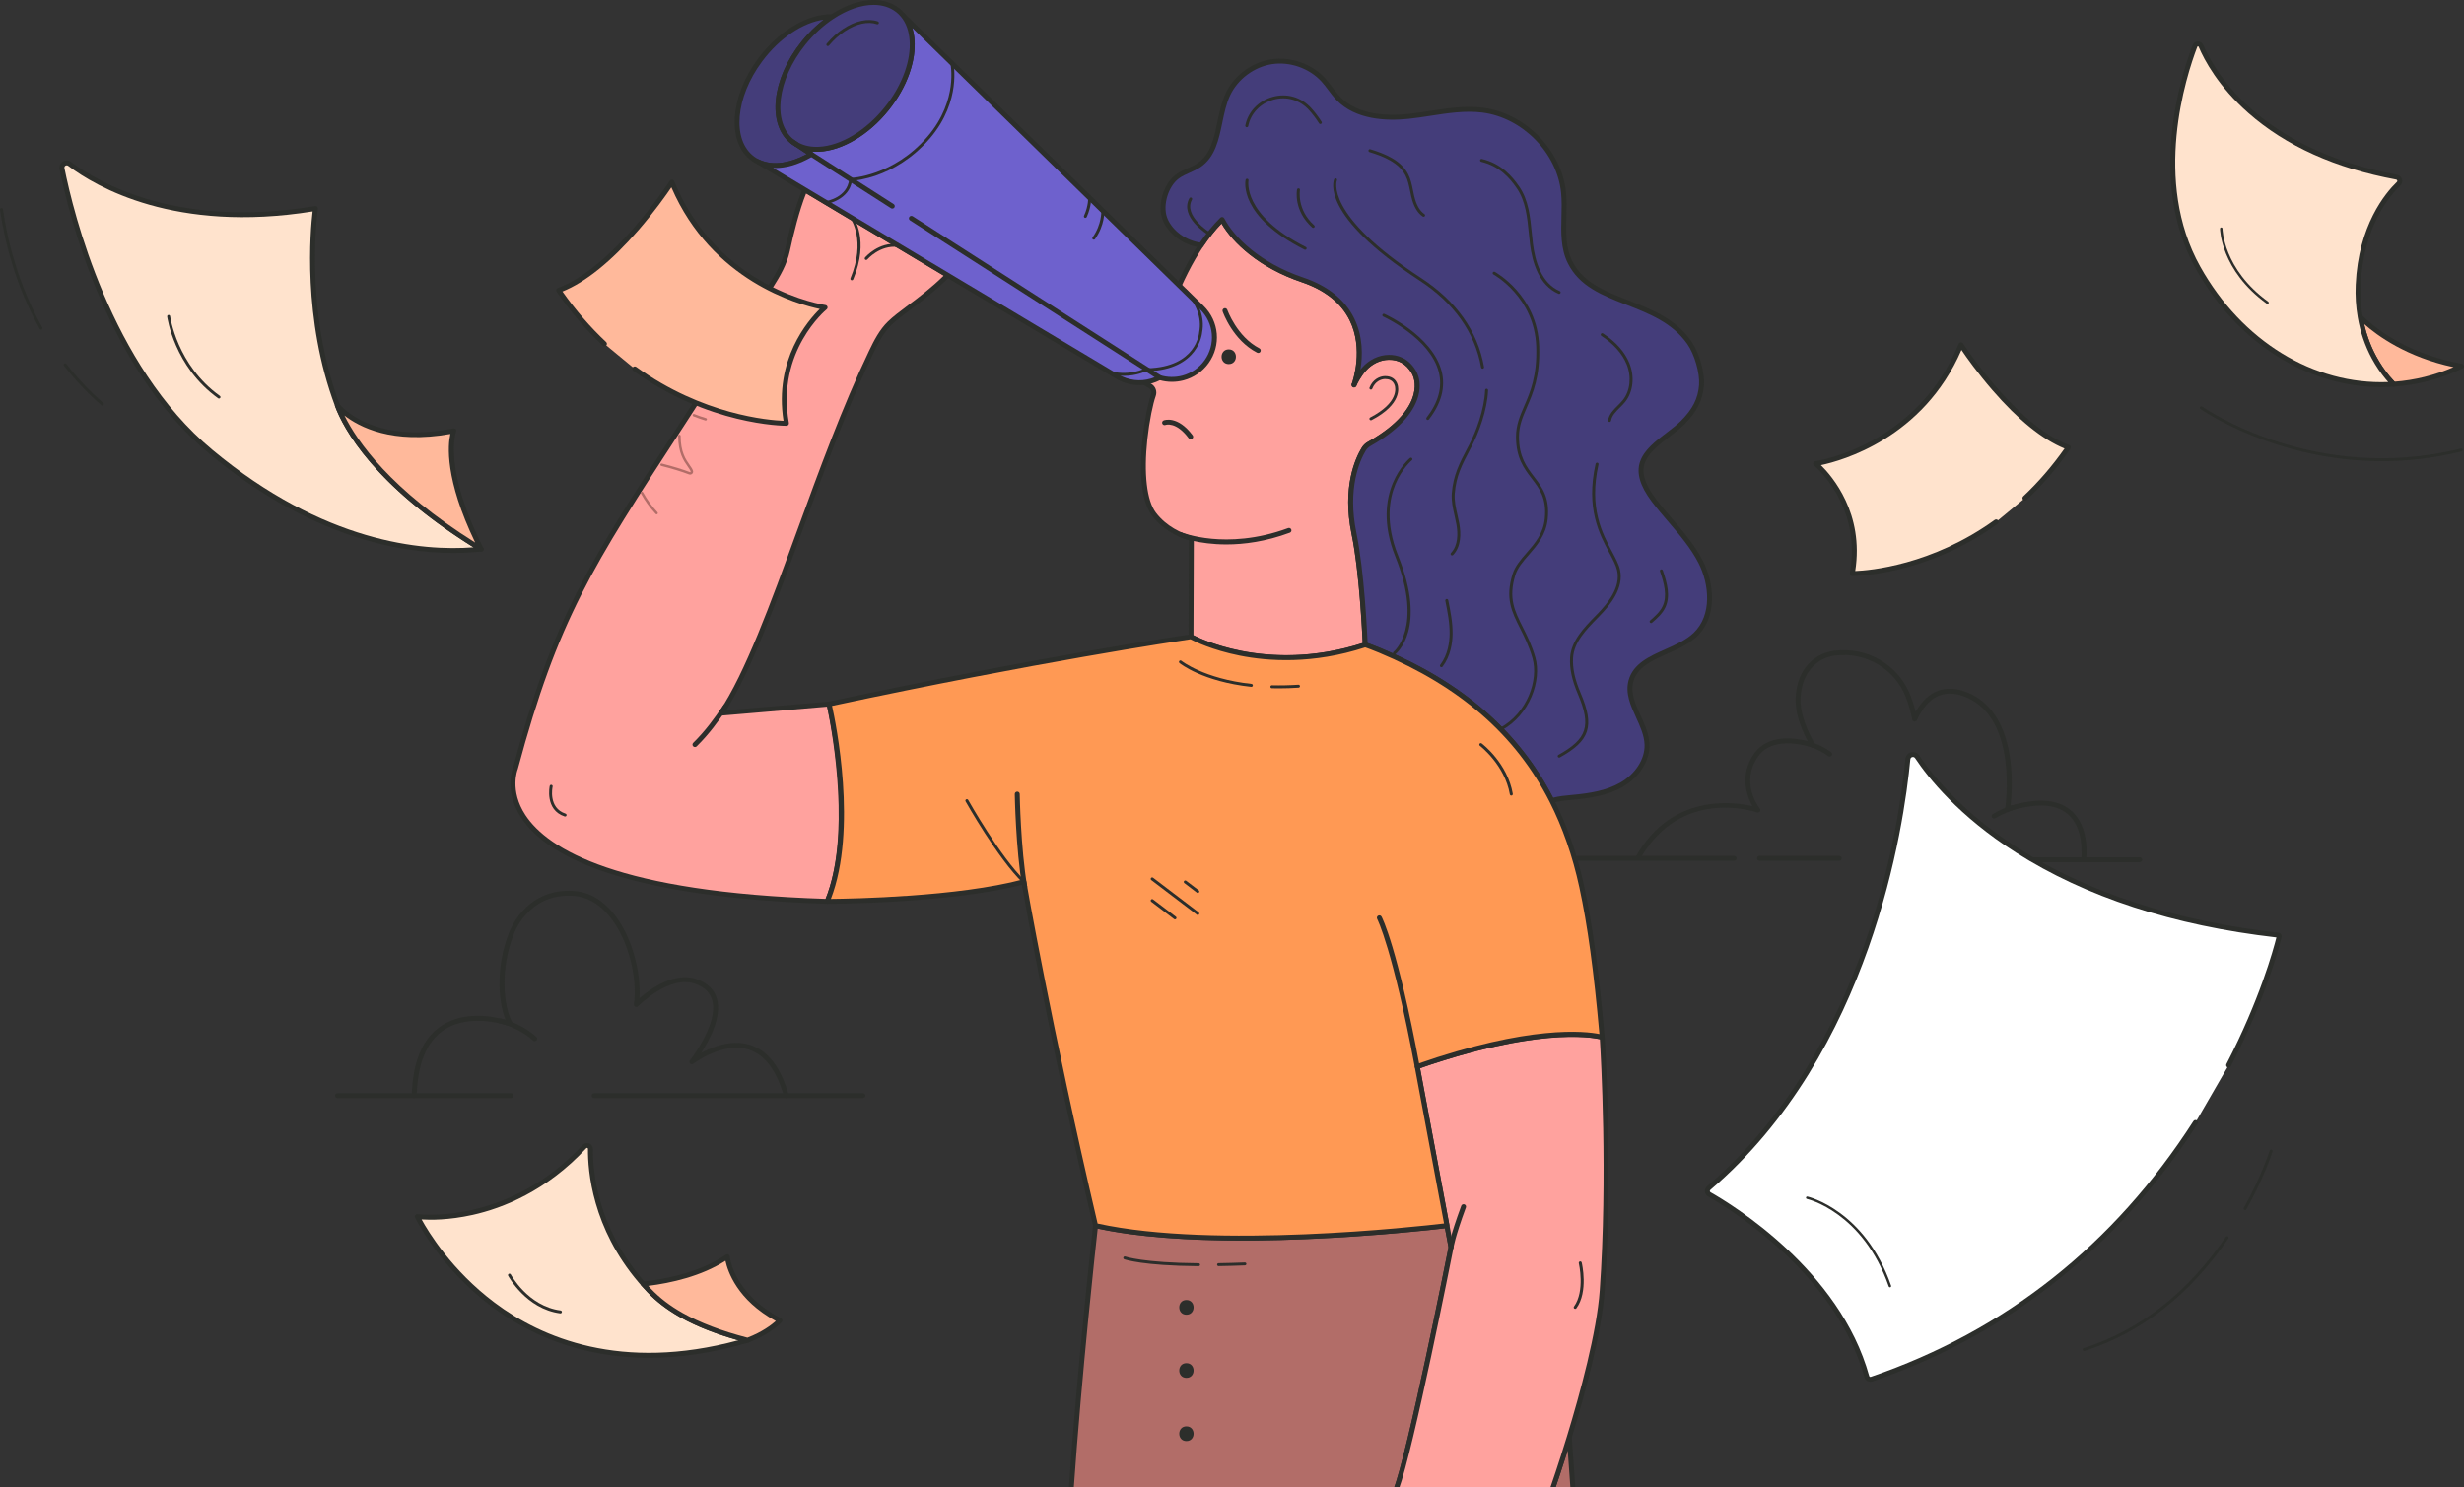 <svg width="545" height="329" viewBox="0 0 545 329" fill="none" xmlns="http://www.w3.org/2000/svg">
<rect x="0" y="0" width="545" height="329" fill="#333333" stroke="none"/>
<g clip-path="url(#clip0_960_3264)">
<path fill-rule="evenodd" clip-rule="evenodd" d="M173.915 242.932C173.675 242.932 173.455 242.775 173.388 242.535C171.797 236.844 169.2 233.373 165.668 232.221C159.903 230.338 153.442 235.274 153.377 235.324C153.16 235.494 152.848 235.474 152.652 235.28C152.457 235.085 152.439 234.777 152.61 234.562C152.674 234.481 159.002 226.446 157.524 221.251C157.048 219.577 155.832 218.403 153.804 217.661C148.096 215.57 141.208 222.534 141.139 222.605C140.974 222.774 140.717 222.819 140.503 222.714C140.29 222.61 140.169 222.381 140.205 222.148C141.014 216.793 139.206 208.045 134.779 202.675C132.442 199.841 129.701 198.323 126.632 198.164C116.609 197.638 113.582 206.806 113.552 206.899C110.71 214.096 111.237 222.528 113.348 226.232C113.461 226.431 113.437 226.679 113.286 226.852C113.136 227.025 112.893 227.087 112.676 227.005C112.593 226.974 104.168 223.879 98.213 227.84C94.385 230.386 92.353 235.286 92.171 242.404C92.163 242.703 91.91 242.928 91.61 242.932C91.308 242.924 91.069 242.675 91.077 242.376C91.268 234.883 93.465 229.689 97.607 226.936C102.684 223.563 109.152 224.842 111.83 225.597C110.037 221.235 109.798 213.429 112.52 206.538C112.54 206.472 115.848 196.53 126.689 197.081C130.08 197.257 133.086 198.908 135.627 201.989C139.86 207.124 141.798 215.221 141.442 220.839C143.727 218.852 149.197 214.818 154.184 216.644C156.53 217.502 158.009 218.954 158.578 220.958C159.7 224.903 156.981 230.025 155.092 232.942C157.656 231.533 161.909 229.853 166.006 231.19C169.909 232.462 172.748 236.181 174.443 242.245C174.524 242.534 174.353 242.832 174.062 242.913C174.013 242.926 173.963 242.932 173.915 242.932Z" fill="#2C2E2B"/>
<path fill-rule="evenodd" clip-rule="evenodd" d="M118.263 230.323C118.132 230.323 118.001 230.276 117.896 230.182C114.553 227.172 110.507 226.382 110.466 226.375C110.169 226.319 109.974 226.035 110.03 225.741C110.087 225.448 110.372 225.256 110.67 225.31C110.848 225.343 115.063 226.166 118.632 229.38C118.856 229.581 118.872 229.924 118.668 230.146C118.561 230.263 118.412 230.323 118.263 230.323Z" fill="#2C2E2B"/>
<path fill-rule="evenodd" clip-rule="evenodd" d="M190.856 242.928H131.406C131.104 242.928 130.859 242.686 130.859 242.386C130.859 242.086 131.104 241.844 131.406 241.844H190.856C191.158 241.844 191.403 242.086 191.403 242.386C191.403 242.686 191.158 242.928 190.856 242.928Z" fill="#2C2E2B"/>
<path fill-rule="evenodd" clip-rule="evenodd" d="M113.024 242.928H74.638C74.336 242.928 74.091 242.686 74.091 242.386C74.091 242.086 74.336 241.844 74.638 241.844H113.024C113.326 241.844 113.571 242.086 113.571 242.386C113.571 242.686 113.326 242.928 113.024 242.928Z" fill="#2C2E2B"/>
<path fill-rule="evenodd" clip-rule="evenodd" d="M460.861 190.733C460.836 190.733 460.811 190.731 460.784 190.728C460.485 190.686 460.277 190.412 460.319 190.115C460.328 190.048 461.229 183.314 457.272 180.033C454.555 177.779 450.16 177.613 444.213 179.537C444.033 179.595 443.833 179.557 443.688 179.434C443.543 179.312 443.473 179.124 443.502 178.937C443.535 178.737 446.538 158.86 434.667 154.156C430.014 152.312 426.422 154.046 423.991 159.308C423.891 159.525 423.667 159.653 423.42 159.62C423.181 159.588 422.992 159.404 422.953 159.168C422.952 159.16 422.815 158.329 422.481 157.1C422.213 156.113 421.896 155.147 421.539 154.23C419.087 147.933 412.644 144.151 405.866 145.036L405.692 145.059C402.403 145.511 398.481 148.261 398.254 154.525C398.153 157.331 399.216 160.72 401.417 164.598C401.53 164.797 401.505 165.044 401.354 165.217C401.205 165.39 400.962 165.451 400.746 165.371C400.664 165.34 392.408 162.328 388.879 167.335C384.796 173.125 389.059 178.644 389.242 178.876C389.391 179.066 389.397 179.33 389.257 179.525C389.117 179.721 388.861 179.803 388.633 179.723C387.948 179.489 371.797 174.187 362.83 189.922C362.681 190.183 362.349 190.276 362.085 190.128C361.821 189.981 361.728 189.65 361.877 189.389C369.745 175.583 383.26 177.339 387.604 178.328C386.415 176.178 384.616 171.486 387.981 166.715C389.657 164.337 392.48 163.176 396.147 163.37C397.604 163.446 398.912 163.717 399.823 163.955C397.957 160.381 397.062 157.2 397.16 154.486C397.412 147.551 401.833 144.495 405.543 143.985L405.725 143.961C412.996 143.016 419.926 147.074 422.56 153.839C422.931 154.792 423.261 155.794 423.539 156.818C423.601 157.05 423.657 157.267 423.707 157.469C426.39 152.75 430.296 151.257 435.073 153.149C440.348 155.239 443.662 160.414 444.658 168.114C445.23 172.537 444.896 176.547 444.698 178.25C450.618 176.482 455.085 176.801 457.979 179.205C462.4 182.877 461.445 189.967 461.403 190.267C461.364 190.538 461.13 190.733 460.861 190.733Z" fill="#2C2E2B"/>
<path fill-rule="evenodd" clip-rule="evenodd" d="M404.703 167.361C404.595 167.361 404.485 167.329 404.389 167.262C402.36 165.848 400.802 165.388 400.786 165.384C400.496 165.3 400.329 165 400.413 164.712C400.497 164.425 400.802 164.26 401.089 164.342C401.159 164.362 402.827 164.848 405.018 166.375C405.266 166.548 405.325 166.886 405.151 167.13C405.045 167.281 404.875 167.361 404.703 167.361Z" fill="#2C2E2B"/>
<path fill-rule="evenodd" clip-rule="evenodd" d="M441.074 181.093C440.888 181.093 440.706 180.999 440.604 180.83C440.449 180.573 440.533 180.24 440.792 180.086C443.302 178.597 445.137 178.12 445.213 178.1C445.502 178.026 445.804 178.199 445.879 178.489C445.955 178.779 445.779 179.074 445.487 179.15C445.469 179.155 443.717 179.615 441.355 181.016C441.267 181.068 441.17 181.093 441.074 181.093Z" fill="#2C2E2B"/>
<path fill-rule="evenodd" clip-rule="evenodd" d="M383.581 190.425H348.857C348.554 190.425 348.309 190.183 348.309 189.883C348.309 189.583 348.554 189.341 348.857 189.341H383.581C383.884 189.341 384.129 189.583 384.129 189.883C384.129 190.183 383.884 190.425 383.581 190.425Z" fill="#2C2E2B"/>
<path fill-rule="evenodd" clip-rule="evenodd" d="M406.82 190.425H389.175C388.872 190.425 388.628 190.183 388.628 189.883C388.628 189.583 388.872 189.341 389.175 189.341H406.82C407.123 189.341 407.368 189.583 407.368 189.883C407.368 190.183 407.123 190.425 406.82 190.425Z" fill="#2C2E2B"/>
<path fill-rule="evenodd" clip-rule="evenodd" d="M473.274 190.73H436.116C435.814 190.73 435.569 190.487 435.569 190.188C435.569 189.888 435.814 189.645 436.116 189.645H473.274C473.577 189.645 473.822 189.888 473.822 190.188C473.822 190.487 473.577 190.73 473.274 190.73Z" fill="#2C2E2B"/>
<path fill-rule="evenodd" clip-rule="evenodd" d="M302.731 98.276C302.33 98.5 301.991 98.816 301.748 99.204C300.542 101.128 297.318 107.507 299.494 118.055C301.382 127.201 301.972 142.647 301.972 142.647C279.685 150.01 263.426 140.859 263.426 140.859L263.502 119.142C260.906 118.394 257.614 116.869 255.237 113.754C252.677 110.4 252.571 103.258 253.231 97.093C253.462 95.001 253.774 93.026 254.111 91.349C254.441 89.695 254.795 88.316 255.113 87.415C255.373 86.667 255.084 85.826 254.388 85.4C252.512 84.26 250.435 83.068 249.214 82.366C248.73 82.097 248.689 81.443 249.131 81.122C250.529 80.146 251.993 78.632 253.32 77.089C255.881 74.091 257.815 70.643 259.225 66.979C261.326 61.544 263.549 57.395 265.673 54.239C267.313 51.803 268.894 49.95 270.31 48.553C272.192 52.159 277.578 58.348 288.032 61.889C305.294 67.727 300.019 83.687 299.524 85.09C299.701 84.687 300.414 83.144 301.689 81.683C303.081 80.099 305.069 79.076 307.193 79.053C308.975 79.035 311.145 79.655 312.679 82.221C314.346 84.988 314.372 91.777 302.731 98.276Z" fill="#FFA29E"/>
<path fill-rule="evenodd" clip-rule="evenodd" d="M263.976 140.532C265 141.055 268.791 142.856 274.498 143.99C280.602 145.202 290.2 145.874 301.411 142.258C301.301 139.755 300.647 126.335 298.96 118.162C296.784 107.612 299.861 101.188 301.285 98.916C301.573 98.458 301.98 98.073 302.465 97.802C309.639 93.796 311.967 89.891 312.656 87.32C313.341 84.769 312.573 83.097 312.212 82.496C311.046 80.547 309.345 79.561 307.201 79.593C305.309 79.614 303.45 80.504 302.104 82.037C300.905 83.411 300.212 84.885 300.028 85.304C299.911 85.572 299.598 85.699 299.327 85.593C299.052 85.486 298.912 85.184 299.009 84.909C299.284 84.131 301.606 77.129 298.542 70.887C296.638 67.01 293.044 64.155 287.857 62.4C278.541 59.244 272.71 53.766 270.188 49.453C268.792 50.9 267.43 52.608 266.131 54.538C263.777 58.035 261.627 62.285 259.739 67.171C258.231 71.087 256.213 74.541 253.74 77.438C252.102 79.341 250.699 80.69 249.449 81.563C249.379 81.614 249.371 81.687 249.374 81.726C249.376 81.767 249.394 81.841 249.485 81.892C250.757 82.623 252.814 83.803 254.676 84.936C255.589 85.494 255.981 86.586 255.633 87.59C255.319 88.479 254.97 89.85 254.649 91.452C254.295 93.221 253.993 95.191 253.778 97.15C252.954 104.833 253.646 110.766 255.676 113.425C258.017 116.492 261.308 117.943 263.657 118.62C263.892 118.687 264.052 118.901 264.052 119.143L263.976 140.532ZM284.496 146.044C280.485 146.044 277.01 145.6 274.238 145.046C267.38 143.677 263.329 141.426 263.16 141.331C262.988 141.234 262.883 141.053 262.883 140.857L262.958 119.545C260.486 118.775 257.197 117.215 254.806 114.082C251.799 110.143 252.191 101.712 252.692 97.037C252.911 95.045 253.218 93.042 253.579 91.243C253.908 89.593 254.272 88.17 254.602 87.237C254.782 86.718 254.578 86.151 254.105 85.861C252.255 84.737 250.206 83.561 248.982 82.858C248.561 82.622 248.311 82.231 248.284 81.795C248.257 81.36 248.454 80.945 248.812 80.685C249.995 79.859 251.332 78.57 252.908 76.739C255.301 73.938 257.255 70.589 258.719 66.787C260.636 61.825 262.824 57.503 265.223 53.939C266.72 51.714 268.304 49.773 269.929 48.17C270.052 48.048 270.227 47.99 270.399 48.018C270.572 48.044 270.721 48.151 270.801 48.305C272.999 52.517 278.729 58.163 288.214 61.377C293.687 63.227 297.493 66.269 299.529 70.415C301.537 74.507 301.409 78.803 300.921 81.759C301.035 81.616 301.154 81.472 301.28 81.329C302.833 79.562 304.987 78.536 307.192 78.511C308.944 78.483 311.439 79.076 313.155 81.945C314.069 83.462 314.274 85.524 313.717 87.601C312.973 90.374 310.511 94.558 303.005 98.749C302.68 98.93 302.408 99.187 302.218 99.49C301.16 101.177 297.878 107.493 300.035 117.948C301.91 127.032 302.518 142.472 302.524 142.626C302.533 142.868 302.381 143.085 302.15 143.161C295.626 145.317 289.623 146.044 284.496 146.044Z" fill="#2C2E2B"/>
<path fill-rule="evenodd" clip-rule="evenodd" d="M299.481 85.731C299.178 85.731 298.934 85.489 298.934 85.189C298.934 85.13 298.945 85.068 298.965 85.01C299.029 84.781 299.241 84.612 299.492 84.612C299.795 84.612 300.04 84.855 300.04 85.155C300.04 85.214 300.029 85.274 300.009 85.332C299.946 85.562 299.733 85.731 299.481 85.731Z" fill="#2C2E2B"/>
<path fill-rule="evenodd" clip-rule="evenodd" d="M271.264 120.442C265.072 120.442 261.154 118.881 260.893 118.774C260.615 118.66 260.482 118.343 260.597 118.066C260.713 117.79 261.033 117.657 261.312 117.772C261.337 117.783 263.868 118.801 268.025 119.189C271.857 119.547 277.897 119.429 284.91 116.826C285.194 116.722 285.509 116.864 285.614 117.144C285.721 117.424 285.577 117.737 285.294 117.842C279.948 119.825 275.156 120.442 271.264 120.442Z" fill="#2C2E2B"/>
<path fill-rule="evenodd" clip-rule="evenodd" d="M303.222 92.975C303.103 92.975 302.989 92.911 302.931 92.8C302.846 92.642 302.908 92.445 303.068 92.361C309.368 89.08 308.688 85.865 308.488 85.254C308.104 84.083 307.134 83.852 306.359 83.853C305.431 83.863 304.132 84.427 303.528 85.983C303.463 86.15 303.274 86.236 303.103 86.17C302.934 86.106 302.85 85.917 302.915 85.75C303.637 83.89 305.218 83.215 306.353 83.202C306.366 83.202 306.38 83.202 306.394 83.202C307.756 83.202 308.72 83.858 309.112 85.053C309.341 85.751 310.141 89.413 303.374 92.937C303.325 92.963 303.273 92.975 303.222 92.975Z" fill="#2C2E2B"/>
<path fill-rule="evenodd" clip-rule="evenodd" d="M263.363 97.171C263.195 97.171 263.03 97.095 262.922 96.951C260.094 93.155 257.818 94.003 257.794 94.012C257.514 94.124 257.195 93.989 257.082 93.711C256.97 93.433 257.106 93.117 257.387 93.006C257.511 92.956 260.477 91.843 263.803 96.307C263.982 96.548 263.931 96.888 263.688 97.065C263.59 97.137 263.476 97.171 263.363 97.171Z" fill="#2C2E2B"/>
<path fill-rule="evenodd" clip-rule="evenodd" d="M278.302 78.08C278.217 78.08 278.131 78.06 278.051 78.019C272.686 75.256 270.516 69.152 270.426 68.893C270.328 68.61 270.48 68.302 270.766 68.205C271.052 68.107 271.363 68.257 271.461 68.54C271.482 68.6 273.586 74.497 278.555 77.057C278.823 77.195 278.928 77.522 278.788 77.788C278.691 77.974 278.5 78.08 278.302 78.08Z" fill="#2C2E2B"/>
<path fill-rule="evenodd" clip-rule="evenodd" d="M271.782 80.544C273.895 80.544 273.899 77.291 271.782 77.291C269.669 77.291 269.666 80.544 271.782 80.544Z" fill="#2C2E2B"/>
<path fill-rule="evenodd" clip-rule="evenodd" d="M360.741 150.671C359.467 155.417 364.145 159.817 364.299 164.72C364.41 168.384 361.874 171.745 358.676 173.591C355.479 175.438 351.709 176.023 348.028 176.373C346.418 176.525 344.766 176.642 343.238 177.121C335.014 160.928 321.693 150.753 305.24 143.898C303.181 143.039 301.966 142.641 301.966 142.641C301.966 142.641 301.376 127.196 299.488 118.05C297.394 107.902 300.299 101.612 301.596 99.437C301.914 98.904 302.37 98.473 302.913 98.166C314.366 91.698 314.331 84.968 312.673 82.215C311.139 79.65 308.968 79.03 307.186 79.048C305.063 79.071 303.075 80.094 301.683 81.678C300.408 83.139 299.695 84.681 299.518 85.085C300.013 83.682 305.287 67.722 288.026 61.884C277.572 58.343 272.186 52.154 270.304 48.548C268.888 49.945 267.307 51.798 265.667 54.235C261.248 53.65 258.405 50.623 257.585 48.186C256.588 45.252 257.892 40.951 260.381 39.075C261.85 37.971 263.744 37.532 265.26 36.492C270.015 33.226 269.165 26.084 271.584 20.883C273.348 17.096 277.112 14.286 281.277 13.654C285.435 13.023 289.878 14.589 292.704 17.686C293.89 18.984 294.798 20.521 296.026 21.783C299.848 25.722 305.996 26.323 311.482 25.751C316.968 25.172 322.442 23.676 327.917 24.36C337.079 25.511 344.907 33.471 345.834 42.576C346.358 47.748 344.943 53.311 347.261 57.974C352.069 67.676 366.688 65.881 373.649 75.787C375.289 78.119 376.557 82.373 376.351 85.207C376.109 88.486 374.693 90.987 372.156 93.506C369.408 96.229 364.482 98.684 363.261 102.342C362.316 105.17 363.939 108.18 365.732 110.57C369.195 115.187 373.567 119.201 376.186 124.339C378.799 129.475 379.159 136.406 374.976 140.398C370.623 144.553 362.292 144.886 360.741 150.671Z" fill="#443D7A"/>
<path fill-rule="evenodd" clip-rule="evenodd" d="M302.497 142.253C303.003 142.431 304.023 142.805 305.452 143.401C323.445 150.897 335.902 161.721 343.52 176.477C344.827 176.127 346.195 176.001 347.522 175.878L347.976 175.836C351.54 175.497 355.271 174.934 358.401 173.126C361.748 171.193 363.849 167.901 363.752 164.739C363.688 162.702 362.768 160.682 361.877 158.727C360.682 156.104 359.446 153.39 360.212 150.535C361.214 146.8 364.84 145.191 368.348 143.633C370.603 142.632 372.934 141.597 374.597 140.01C378.735 136.061 378.068 129.246 375.697 124.586C374.009 121.274 371.516 118.362 369.104 115.546C367.822 114.048 366.495 112.499 365.293 110.897C362.749 107.506 361.914 104.653 362.741 102.175C363.619 99.543 366.186 97.584 368.667 95.69C369.818 94.812 370.904 93.983 371.77 93.126C374.378 90.536 375.585 88.157 375.805 85.171C375.997 82.534 374.804 78.38 373.2 76.1C369.887 71.386 364.746 69.379 359.773 67.438C354.397 65.34 349.318 63.358 346.771 58.216C345.185 55.029 345.28 51.435 345.371 47.959C345.417 46.194 345.466 44.368 345.289 42.633C344.391 33.806 336.73 26.017 327.848 24.901C324.076 24.428 320.196 25.031 316.445 25.613C314.841 25.862 313.181 26.12 311.54 26.293C306.612 26.806 299.849 26.508 295.631 22.162C294.951 21.463 294.367 20.683 293.802 19.929C293.325 19.295 292.833 18.638 292.298 18.053C289.611 15.107 285.321 13.592 281.36 14.192C277.402 14.793 273.76 17.509 272.081 21.113C271.227 22.95 270.781 25.095 270.349 27.169C269.576 30.891 268.775 34.74 265.572 36.941C264.813 37.462 263.973 37.836 263.161 38.197C262.274 38.593 261.436 38.966 260.712 39.51C258.421 41.237 257.178 45.291 258.104 48.016C258.875 50.308 261.477 53.004 265.406 53.65C266.846 51.545 268.363 49.701 269.918 48.167C270.041 48.045 270.216 47.987 270.389 48.015C270.561 48.042 270.71 48.148 270.791 48.302C272.989 52.514 278.718 58.16 288.203 61.374C293.676 63.225 297.482 66.266 299.518 70.413C301.527 74.505 301.398 78.801 300.91 81.757C301.024 81.613 301.143 81.469 301.269 81.326C302.822 79.559 304.976 78.533 307.181 78.509C308.933 78.48 311.428 79.073 313.144 81.942C314.054 83.453 314.262 85.507 313.712 87.576C312.982 90.323 310.564 94.472 303.184 98.64C302.716 98.904 302.329 99.276 302.068 99.715C300.771 101.89 297.976 108.019 300.024 117.945C301.737 126.242 302.392 139.84 302.497 142.253ZM343.235 177.668C343.032 177.668 342.841 177.556 342.745 177.369C335.269 162.647 322.93 151.863 305.024 144.403C303.014 143.564 301.803 143.165 301.791 143.161C301.574 143.09 301.425 142.893 301.416 142.667C301.41 142.513 300.806 127.16 298.949 118.163C296.825 107.868 299.761 101.448 301.122 99.165C301.481 98.564 302.005 98.058 302.639 97.7C309.688 93.719 311.974 89.848 312.65 87.301C313.325 84.761 312.561 83.096 312.2 82.498C311.035 80.549 309.334 79.563 307.189 79.595C305.297 79.615 303.439 80.506 302.092 82.038C300.893 83.412 300.2 84.887 300.017 85.305C299.899 85.573 299.587 85.7 299.315 85.594C299.041 85.488 298.901 85.186 298.997 84.91C299.273 84.132 301.594 77.131 298.53 70.889C296.627 67.011 293.032 64.156 287.846 62.402C278.53 59.245 272.698 53.767 270.176 49.454C268.781 50.902 267.418 52.609 266.119 54.54C266.004 54.712 265.799 54.803 265.592 54.776C261.01 54.17 257.959 51.026 257.063 48.362C255.987 45.197 257.381 40.657 260.047 38.648C260.87 38.029 261.804 37.613 262.709 37.21C263.511 36.853 264.268 36.516 264.945 36.051C267.789 34.098 268.51 30.627 269.274 26.952C269.718 24.818 270.176 22.612 271.084 20.661C272.912 16.735 276.88 13.776 281.191 13.123C285.501 12.467 290.179 14.119 293.107 17.328C293.677 17.951 294.185 18.628 294.677 19.284C295.247 20.044 295.785 20.762 296.417 21.412C300.328 25.442 306.733 25.707 311.422 25.216C313.034 25.046 314.681 24.791 316.273 24.544C320.099 23.95 324.055 23.337 327.982 23.827C337.35 25.004 345.428 33.218 346.375 42.526C346.558 44.33 346.509 46.19 346.462 47.989C346.37 51.487 346.284 54.792 347.75 57.74C350.111 62.505 354.998 64.412 360.171 66.432C365.295 68.431 370.593 70.499 374.094 75.482C375.848 77.975 377.104 82.358 376.894 85.251C376.656 88.475 375.314 91.14 372.541 93.893C371.626 94.8 370.511 95.65 369.332 96.551C366.981 98.346 364.55 100.2 363.777 102.517C363.07 104.635 363.852 107.165 366.168 110.251C367.35 111.826 368.664 113.362 369.936 114.847C372.388 117.711 374.924 120.672 376.671 124.099C379.218 129.104 379.891 136.462 375.353 140.793C373.553 142.511 371.132 143.586 368.792 144.624C365.368 146.145 362.134 147.58 361.267 150.815C360.6 153.298 361.704 155.719 362.872 158.283C363.806 160.334 364.772 162.455 364.843 164.708C364.951 168.262 362.638 171.934 358.949 174.065C355.637 175.978 351.766 176.566 348.077 176.917L347.62 176.959C346.198 177.091 344.728 177.227 343.399 177.643C343.345 177.66 343.289 177.668 343.235 177.668Z" fill="#2C2E2B"/>
<path fill-rule="evenodd" clip-rule="evenodd" d="M288.681 55.258C288.631 55.258 288.58 55.246 288.532 55.222C273.942 47.863 275.433 40.119 275.504 39.793C275.542 39.618 275.717 39.504 275.894 39.544C276.071 39.581 276.184 39.753 276.146 39.929C276.129 40.012 274.742 47.537 288.83 54.642C288.991 54.724 289.056 54.92 288.974 55.08C288.916 55.193 288.8 55.258 288.681 55.258Z" fill="#2C2E2B"/>
<path fill-rule="evenodd" clip-rule="evenodd" d="M315.796 92.908C315.726 92.908 315.656 92.886 315.596 92.841C315.452 92.731 315.425 92.527 315.536 92.385C318.158 89.01 319.069 85.626 318.241 82.328C316.356 74.812 306.048 70.079 305.944 70.033C305.779 69.958 305.706 69.765 305.781 69.602C305.857 69.438 306.051 69.367 306.217 69.441C306.243 69.453 308.916 70.669 311.788 72.823C314.454 74.824 317.849 78.069 318.878 82.169C319.757 85.67 318.808 89.241 316.057 92.782C315.992 92.865 315.895 92.908 315.796 92.908Z" fill="#2C2E2B"/>
<path fill-rule="evenodd" clip-rule="evenodd" d="M267.482 52.06C267.423 52.06 267.364 52.044 267.31 52.012C267.044 51.849 260.814 47.979 263.069 43.858C263.154 43.7 263.354 43.642 263.514 43.727C263.673 43.812 263.732 44.01 263.645 44.168C261.687 47.75 267.595 51.422 267.655 51.458C267.809 51.552 267.857 51.753 267.762 51.906C267.699 52.005 267.592 52.06 267.482 52.06Z" fill="#2C2E2B"/>
<path fill-rule="evenodd" clip-rule="evenodd" d="M275.767 28.144C275.746 28.144 275.725 28.143 275.704 28.138C275.526 28.104 275.409 27.933 275.444 27.757C276.038 24.722 278.358 22.296 281.499 21.425C284.616 20.561 287.786 21.476 289.985 23.873C290.785 24.744 291.569 25.773 292.315 26.933C292.412 27.084 292.367 27.286 292.215 27.382C292.061 27.479 291.858 27.434 291.761 27.283C291.035 26.155 290.274 25.155 289.499 24.311C287.471 22.1 284.548 21.255 281.676 22.052C278.776 22.856 276.635 25.09 276.089 27.881C276.059 28.036 275.921 28.144 275.767 28.144Z" fill="#2C2E2B"/>
<path fill-rule="evenodd" clip-rule="evenodd" d="M327.922 81.559C327.766 81.559 327.628 81.448 327.599 81.29C326.21 73.52 321.609 67.036 313.926 62.02C291.849 47.604 294.96 39.957 295.103 39.639C295.178 39.474 295.373 39.401 295.537 39.474C295.702 39.546 295.776 39.737 295.704 39.901C295.667 39.986 292.801 47.447 314.287 61.476C322.127 66.595 326.823 73.223 328.246 81.177C328.277 81.354 328.159 81.522 327.98 81.554C327.96 81.557 327.941 81.559 327.922 81.559Z" fill="#2C2E2B"/>
<path fill-rule="evenodd" clip-rule="evenodd" d="M308.421 144.798C308.324 144.798 308.228 144.756 308.163 144.674C308.051 144.532 308.076 144.328 308.218 144.217C308.286 144.165 314.898 138.773 308.631 123.151C302.889 108.839 311.771 101.397 311.862 101.324C312.002 101.21 312.209 101.23 312.324 101.369C312.439 101.508 312.419 101.712 312.279 101.827C312.257 101.844 310.094 103.637 308.648 107.114C307.314 110.321 306.335 115.665 309.241 122.911C315.708 139.029 308.915 144.505 308.622 144.73C308.563 144.776 308.492 144.798 308.421 144.798Z" fill="#2C2E2B"/>
<path fill-rule="evenodd" clip-rule="evenodd" d="M344.858 65.017C344.815 65.017 344.771 65.009 344.729 64.991C340.391 63.148 338.896 57.986 338.407 53.98C338.312 53.204 338.234 52.418 338.157 51.63C337.813 48.133 337.457 44.517 335.497 41.661C333.976 39.445 331.707 36.775 327.621 35.79C327.445 35.748 327.336 35.572 327.379 35.397C327.422 35.223 327.599 35.115 327.776 35.158C332.079 36.195 334.453 38.983 336.04 41.295C338.095 44.289 338.459 47.989 338.811 51.567C338.888 52.35 338.964 53.131 339.058 53.901C339.528 57.738 340.937 62.672 344.987 64.393C345.154 64.464 345.231 64.655 345.16 64.82C345.107 64.944 344.985 65.017 344.858 65.017Z" fill="#2C2E2B"/>
<path fill-rule="evenodd" clip-rule="evenodd" d="M314.873 47.958C314.809 47.958 314.744 47.939 314.687 47.9C313.482 47.073 312.653 45.629 312.152 43.484C312.059 43.082 311.976 42.675 311.894 42.267C311.655 41.083 311.408 39.859 310.855 38.792C309.376 35.939 306.008 34.587 302.908 33.64C302.735 33.587 302.638 33.405 302.691 33.233C302.744 33.062 302.929 32.966 303.102 33.019C306.333 34.005 309.849 35.427 311.44 38.495C312.034 39.642 312.29 40.911 312.538 42.139C312.619 42.541 312.7 42.941 312.792 43.338C313.255 45.317 313.996 46.634 315.061 47.365C315.21 47.468 315.247 47.67 315.144 47.818C315.08 47.909 314.977 47.958 314.873 47.958Z" fill="#2C2E2B"/>
<path fill-rule="evenodd" clip-rule="evenodd" d="M356.011 93.343C355.994 93.343 355.976 93.342 355.958 93.339C355.779 93.31 355.658 93.143 355.686 92.966C355.906 91.622 356.877 90.656 357.817 89.722C358.209 89.332 358.615 88.928 358.95 88.509C360.585 86.466 360.913 83.353 359.786 80.58C358.84 78.252 356.908 76.081 354.197 74.304C354.045 74.205 354.004 74.003 354.105 73.853C354.204 73.704 354.408 73.662 354.559 73.761C357.422 75.638 359.385 77.851 360.396 80.338C361.609 83.324 361.244 86.69 359.466 88.913C359.107 89.361 358.688 89.778 358.281 90.181C357.376 91.082 356.521 91.933 356.335 93.07C356.309 93.23 356.169 93.343 356.011 93.343Z" fill="#2C2E2B"/>
<path fill-rule="evenodd" clip-rule="evenodd" d="M344.862 167.6C344.747 167.6 344.636 167.54 344.575 167.433C344.486 167.277 344.543 167.079 344.701 166.991C351.065 163.457 351.991 160.571 349.01 153.567C347.679 150.441 347.131 147.865 347.283 145.463C347.519 141.751 350.383 138.822 352.911 136.238L353.302 135.838C355.583 133.498 358.519 129.952 357.681 126.192C357.431 125.07 356.76 123.809 355.983 122.348C353.76 118.172 350.715 112.453 352.923 102.608C352.963 102.431 353.14 102.32 353.315 102.36C353.493 102.399 353.604 102.573 353.565 102.749C351.409 112.361 354.388 117.959 356.564 122.045C357.363 123.547 358.054 124.844 358.323 126.052C359.229 130.116 356.161 133.842 353.774 136.29L353.382 136.691C350.815 139.316 348.159 142.031 347.939 145.504C347.792 147.802 348.325 150.284 349.615 153.314C352.738 160.651 351.708 163.846 345.022 167.559C344.971 167.587 344.916 167.6 344.862 167.6Z" fill="#2C2E2B"/>
<path fill-rule="evenodd" clip-rule="evenodd" d="M365.198 137.836C365.107 137.836 365.017 137.799 364.952 137.726C364.832 137.591 364.845 137.385 364.982 137.267C365.985 136.393 367.121 135.403 367.727 134.152C368.85 131.837 368.064 129.044 367.163 126.381C367.106 126.212 367.198 126.027 367.37 125.969C367.54 125.915 367.728 126.005 367.786 126.175C368.73 128.964 369.549 131.899 368.32 134.434C367.655 135.804 366.465 136.841 365.415 137.755C365.353 137.809 365.275 137.836 365.198 137.836Z" fill="#2C2E2B"/>
<path fill-rule="evenodd" clip-rule="evenodd" d="M318.818 147.596C318.749 147.596 318.68 147.575 318.621 147.532C318.476 147.424 318.446 147.22 318.555 147.076C320.227 144.868 320.607 142.133 320.631 140.229C320.662 137.761 320.162 135.289 319.679 132.897C319.643 132.721 319.759 132.549 319.936 132.515C320.115 132.476 320.287 132.593 320.322 132.769C320.813 135.194 321.319 137.701 321.287 140.238C321.262 142.239 320.859 145.117 319.081 147.467C319.016 147.552 318.918 147.596 318.818 147.596Z" fill="#2C2E2B"/>
<path fill-rule="evenodd" clip-rule="evenodd" d="M321.173 122.872C321.092 122.872 321.011 122.843 320.947 122.783C320.816 122.659 320.81 122.454 320.934 122.323C322.549 120.632 322.48 117.971 322.137 116.037C322.023 115.391 321.872 114.732 321.728 114.095C321.36 112.477 320.979 110.805 321.114 109.11C321.431 105.111 322.818 102.469 324.574 99.123L324.926 98.451C326.458 95.519 328.309 90.581 328.481 86.313C328.489 86.133 328.616 85.992 328.824 86.001C329.005 86.008 329.145 86.159 329.138 86.339C328.96 90.715 327.072 95.759 325.51 98.75L325.156 99.423C323.368 102.831 322.075 105.294 321.769 109.161C321.642 110.758 322.011 112.381 322.369 113.951C322.515 114.596 322.666 115.263 322.784 115.925C323.152 118.006 323.214 120.883 321.412 122.771C321.347 122.838 321.26 122.872 321.173 122.872Z" fill="#2C2E2B"/>
<path fill-rule="evenodd" clip-rule="evenodd" d="M331.942 161.626C331.826 161.626 331.713 161.565 331.653 161.456C331.566 161.298 331.625 161.1 331.784 161.014C337.797 157.769 340.346 150.423 338.955 145.597C338.182 142.919 337.137 140.839 336.215 139.004C334.363 135.318 332.9 132.407 334.531 127.064C335.08 125.266 336.331 123.832 337.655 122.313C339.471 120.23 341.348 118.077 341.682 114.711C342.124 110.224 340.505 108.104 338.789 105.859C337.082 103.624 335.316 101.312 335.316 96.624C335.316 94.016 336.156 92.073 337.129 89.824C338.476 86.708 340.003 83.177 339.788 76.667C339.426 65.735 330.413 60.762 330.322 60.713C330.163 60.627 330.104 60.43 330.19 60.272C330.276 60.115 330.475 60.055 330.635 60.141C330.729 60.192 340.07 65.332 340.444 76.646C340.664 83.3 339.107 86.902 337.732 90.08C336.788 92.264 335.972 94.149 335.972 96.624C335.972 101.094 337.671 103.317 339.313 105.466C341.108 107.815 342.804 110.035 342.335 114.774C341.982 118.346 339.947 120.68 338.152 122.738C336.875 124.204 335.669 125.587 335.16 127.252C333.604 132.348 335.016 135.158 336.803 138.714C337.738 140.575 338.797 142.684 339.586 145.418C341.048 150.486 338.388 158.192 332.099 161.586C332.049 161.613 331.995 161.626 331.942 161.626Z" fill="#2C2E2B"/>
<path fill-rule="evenodd" clip-rule="evenodd" d="M290.456 50.41C290.376 50.41 290.298 50.381 290.235 50.325C286.048 46.558 286.849 42.108 286.886 41.92C286.92 41.744 287.096 41.63 287.269 41.662C287.447 41.696 287.564 41.865 287.531 42.042C287.523 42.084 286.772 46.33 290.676 49.843C290.81 49.964 290.821 50.17 290.699 50.303C290.634 50.374 290.545 50.41 290.456 50.41Z" fill="#2C2E2B"/>
<path fill-rule="evenodd" clip-rule="evenodd" d="M320.939 275.938C320.939 275.938 311.919 321.644 308.693 329.75L308.687 329.755C308.681 329.767 308.663 329.872 308.628 330.047H287.301L236.892 330.071C238.903 301.225 242.319 271.129 242.319 271.129C270.205 277.393 320.043 271.129 320.043 271.129L320.939 275.938Z" fill="#B26D68"/>
<path fill-rule="evenodd" clip-rule="evenodd" d="M242.794 271.783C242.308 276.14 239.313 303.417 237.476 329.522L287.3 329.499H308.199C308.2 329.498 308.201 329.496 308.201 329.495C311.318 321.576 319.905 278.334 320.381 275.929L319.597 271.723C314.27 272.354 269.035 277.448 242.794 271.783ZM236.888 330.608C236.737 330.608 236.592 330.546 236.488 330.436C236.385 330.326 236.332 330.179 236.343 330.029C238.332 301.502 241.738 271.365 241.772 271.064C241.79 270.91 241.872 270.772 241.999 270.682C242.126 270.593 242.286 270.561 242.437 270.596C269.908 276.767 319.474 270.649 319.971 270.586C320.26 270.552 320.526 270.743 320.578 271.026L321.475 275.835C321.487 275.903 321.487 275.971 321.474 276.038C321.105 277.905 312.417 321.836 309.205 329.93L309.161 330.148C309.11 330.402 308.885 330.585 308.625 330.585H287.299L236.889 330.608H236.888Z" fill="#2C2E2B"/>
<path fill-rule="evenodd" clip-rule="evenodd" d="M347.971 330.235H343.081C343.081 330.235 343.093 330.2 343.116 330.136C343.376 329.399 345.081 324.508 347.098 317.911L347.971 330.235Z" fill="#B26D68"/>
<path fill-rule="evenodd" clip-rule="evenodd" d="M343.851 329.696H347.386L346.759 320.855C345.402 325.172 344.301 328.397 343.851 329.696ZM347.976 330.776H343.086C342.91 330.776 342.746 330.692 342.642 330.552C342.54 330.411 342.511 330.229 342.566 330.064L342.605 329.952C342.677 329.747 344.433 324.77 346.579 317.752C346.655 317.502 346.906 317.345 347.164 317.369C347.426 317.399 347.63 317.61 347.648 317.87L348.521 330.196C348.532 330.346 348.48 330.493 348.376 330.603C348.272 330.713 348.128 330.776 347.976 330.776Z" fill="#2C2E2B"/>
<path fill-rule="evenodd" clip-rule="evenodd" d="M262.42 290.846C264.533 290.846 264.536 287.593 262.42 287.593C260.307 287.593 260.304 290.846 262.42 290.846Z" fill="#2C2E2B"/>
<path fill-rule="evenodd" clip-rule="evenodd" d="M262.42 304.819C264.533 304.819 264.536 301.566 262.42 301.566C260.307 301.566 260.303 304.819 262.42 304.819Z" fill="#2C2E2B"/>
<path fill-rule="evenodd" clip-rule="evenodd" d="M262.42 318.8C264.533 318.8 264.536 315.547 262.42 315.547C260.307 315.547 260.304 318.8 262.42 318.8Z" fill="#2C2E2B"/>
<path fill-rule="evenodd" clip-rule="evenodd" d="M269.529 280.098C269.35 280.098 269.204 279.956 269.201 279.779C269.198 279.599 269.343 279.451 269.524 279.448C271.362 279.42 273.318 279.365 275.338 279.285C275.515 279.282 275.672 279.417 275.68 279.597C275.687 279.777 275.546 279.928 275.365 279.935C273.339 280.015 271.378 280.07 269.534 280.098H269.529Z" fill="#2C2E2B"/>
<path fill-rule="evenodd" clip-rule="evenodd" d="M265.106 280.115H265.104C252.717 280.017 248.827 278.645 248.667 278.587C248.498 278.524 248.411 278.338 248.473 278.169C248.535 278.002 248.723 277.916 248.894 277.976C248.933 277.99 252.878 279.367 265.109 279.464C265.29 279.466 265.436 279.612 265.435 279.792C265.433 279.971 265.286 280.115 265.106 280.115Z" fill="#2C2E2B"/>
<path fill-rule="evenodd" clip-rule="evenodd" d="M209.617 60.877C204.614 65.915 199.512 68.866 196.786 71.513C194.957 73.296 193.807 75.569 192.709 77.866C179.471 105.543 170.026 142.103 159.531 157.77L183.388 155.748C184.769 162.381 188.857 185.237 182.981 199.408C102.703 196.884 113.994 170.002 113.994 170.002C125.362 127.647 134.353 120.696 170.628 63.098C172.15 60.682 173.566 58.213 174.162 55.425C174.982 51.609 176.35 45.975 178.038 41.984L209.617 60.877Z" fill="#FFA29E"/>
<path fill-rule="evenodd" clip-rule="evenodd" d="M178.304 42.773C176.769 46.615 175.504 51.786 174.698 55.535C174.064 58.502 172.505 61.141 171.093 63.383C163.257 75.824 156.801 85.739 151.105 94.486C130.954 125.434 123.415 137.013 114.524 170.138C114.518 170.162 114.51 170.185 114.5 170.207C114.482 170.252 112.644 174.854 116.191 180.275C121.201 187.934 136.794 197.362 182.617 198.851C188.088 185.142 184.398 163.441 182.95 156.327L159.579 158.308C159.368 158.329 159.169 158.222 159.061 158.044C158.955 157.865 158.96 157.641 159.076 157.468C164.834 148.872 170.381 133.654 176.254 117.542C181.18 104.027 186.274 90.052 192.215 77.631C193.358 75.239 194.539 72.941 196.403 71.124C197.537 70.023 199.045 68.891 200.792 67.58C203.224 65.754 205.963 63.699 208.738 60.981L178.304 42.773ZM182.978 199.95C182.972 199.95 182.966 199.95 182.96 199.949C157.216 199.14 124.569 195.166 115.244 180.83C111.532 175.124 113.271 170.333 113.47 169.83C122.402 136.563 129.968 124.944 150.182 93.901C155.875 85.157 162.328 75.246 170.16 62.811C171.522 60.648 173.026 58.107 173.623 55.312C174.48 51.325 175.853 45.739 177.529 41.774C177.591 41.629 177.713 41.517 177.864 41.468C178.015 41.419 178.181 41.438 178.317 41.519L209.896 60.413C210.04 60.498 210.135 60.645 210.156 60.809C210.178 60.974 210.121 61.139 210.004 61.257C207.007 64.275 203.925 66.588 201.448 68.447C199.731 69.736 198.249 70.848 197.166 71.9C195.43 73.591 194.3 75.797 193.201 78.097C187.282 90.472 182.197 104.422 177.279 117.914C171.589 133.524 166.203 148.3 160.593 157.136L183.338 155.208C183.616 155.178 183.865 155.369 183.921 155.638C185.316 162.342 189.408 185.327 183.484 199.614C183.399 199.818 183.199 199.95 182.978 199.95Z" fill="#2C2E2B"/>
<path fill-rule="evenodd" clip-rule="evenodd" d="M188.414 62.006C188.372 62.006 188.33 61.998 188.289 61.982C188.121 61.913 188.042 61.723 188.11 61.557C191.592 53.195 188.185 48.436 188.15 48.389C188.043 48.244 188.074 48.041 188.22 47.934C188.366 47.828 188.571 47.859 188.678 48.003C188.83 48.206 192.349 53.081 188.718 61.804C188.665 61.93 188.543 62.006 188.414 62.006Z" fill="#2C2E2B"/>
<path fill-rule="evenodd" clip-rule="evenodd" d="M153.712 165.264C153.572 165.264 153.432 165.211 153.325 165.105C153.111 164.893 153.111 164.55 153.325 164.338C156.177 161.514 157.968 158.935 159.701 156.441L160.054 155.934C160.226 155.688 160.566 155.626 160.815 155.795C161.064 155.965 161.126 156.303 160.954 156.549L160.603 157.055C158.842 159.59 157.021 162.21 154.099 165.105C153.992 165.211 153.852 165.264 153.712 165.264Z" fill="#2C2E2B"/>
<path fill-rule="evenodd" clip-rule="evenodd" d="M191.588 57.506C191.513 57.506 191.438 57.481 191.376 57.43C191.238 57.314 191.22 57.109 191.337 56.972C191.457 56.829 194.346 53.492 198.668 53.987C198.848 54.007 198.977 54.169 198.956 54.347C198.935 54.526 198.769 54.651 198.592 54.633C194.63 54.174 191.866 57.359 191.839 57.391C191.774 57.467 191.681 57.506 191.588 57.506Z" fill="#2C2E2B"/>
<path fill-rule="evenodd" clip-rule="evenodd" d="M124.987 180.636C124.952 180.636 124.917 180.63 124.883 180.619C120.46 179.159 121.58 173.925 121.592 173.872C121.631 173.697 121.807 173.586 121.983 173.625C122.16 173.665 122.272 173.838 122.233 174.013C122.19 174.205 121.233 178.728 125.091 180.002C125.262 180.059 125.355 180.243 125.298 180.413C125.252 180.55 125.124 180.636 124.987 180.636Z" fill="#2C2E2B"/>
<path fill-rule="evenodd" clip-rule="evenodd" d="M156.086 93.035C156.061 93.035 156.035 93.032 156.01 93.024C155.203 92.793 154.317 92.483 153.376 92.105C153.235 92.048 153.168 91.89 153.225 91.751C153.282 91.612 153.442 91.546 153.581 91.602C154.505 91.973 155.374 92.277 156.162 92.504C156.307 92.545 156.391 92.696 156.348 92.839C156.314 92.958 156.205 93.035 156.086 93.035Z" fill="#B26D68"/>
<path fill-rule="evenodd" clip-rule="evenodd" d="M152.643 104.998C152.561 104.998 152.478 104.983 152.397 104.952C150.786 104.332 148.723 103.701 146.267 103.076C146.12 103.039 146.032 102.891 146.069 102.747C146.107 102.601 146.257 102.514 146.403 102.551C148.88 103.181 150.964 103.819 152.595 104.447C152.659 104.471 152.704 104.442 152.726 104.422C152.743 104.405 152.78 104.359 152.756 104.291C152.641 103.962 152.387 103.6 152.094 103.182C151.254 101.987 149.985 100.181 150.005 96.441C150.006 96.292 150.128 96.172 150.279 96.172H150.28C150.431 96.172 150.553 96.294 150.552 96.444C150.534 100.012 151.695 101.666 152.543 102.873C152.86 103.324 153.133 103.713 153.274 104.114C153.361 104.363 153.296 104.63 153.106 104.812C152.977 104.934 152.813 104.998 152.643 104.998Z" fill="#B26D68"/>
<path fill-rule="evenodd" clip-rule="evenodd" d="M145.23 113.784C145.156 113.784 145.083 113.755 145.029 113.697C143.757 112.33 142.659 110.812 141.765 109.186C141.693 109.054 141.742 108.89 141.875 108.818C142.008 108.747 142.174 108.796 142.246 108.926C143.118 110.514 144.19 111.995 145.432 113.329C145.534 113.439 145.527 113.611 145.416 113.712C145.363 113.76 145.296 113.784 145.23 113.784Z" fill="#B26D68"/>
<path fill-rule="evenodd" clip-rule="evenodd" d="M354.385 285.488C353.724 294.756 350.078 308.191 347.105 317.916C345.087 324.513 343.382 329.405 343.122 330.141C343.099 330.205 343.087 330.241 343.087 330.241L341.766 330.235L321.142 330.159L308.547 330.112C308.594 330.007 308.647 329.884 308.694 329.755L308.7 329.75C311.927 321.644 320.947 275.939 320.947 275.939L320.051 271.129L319.738 269.458L313.472 235.948C342.444 225.803 354.385 229.456 354.385 229.456C354.385 229.456 356.313 258.331 354.385 285.488Z" fill="#FFA29E"/>
<path fill-rule="evenodd" clip-rule="evenodd" d="M309.353 329.583L342.699 329.707C343.094 328.574 344.685 323.968 346.581 317.768C349.528 308.128 353.181 294.698 353.839 285.46C355.621 260.358 354.082 233.46 353.864 229.897C351.682 229.421 339.495 227.493 314.096 236.316L321.485 275.85C321.497 275.917 321.497 275.986 321.484 276.052C321.121 277.894 312.669 320.625 309.353 329.583ZM343.09 330.788H343.088L308.547 330.659C308.362 330.659 308.19 330.565 308.09 330.412C307.99 330.258 307.974 330.065 308.048 329.897C308.091 329.802 308.14 329.691 308.182 329.575C308.19 329.552 308.201 329.529 308.213 329.507C311.329 321.587 319.916 278.345 320.392 275.94L312.937 236.052C312.887 235.789 313.038 235.531 313.292 235.442C342.103 225.354 354.054 228.791 354.548 228.943C354.765 229.009 354.918 229.201 354.933 229.425C354.952 229.713 356.842 258.647 354.933 285.53C354.267 294.869 350.594 308.384 347.631 318.078C345.478 325.118 343.715 330.116 343.641 330.325L343.61 330.415C343.536 330.638 343.326 330.788 343.09 330.788Z" fill="#2C2E2B"/>
<path fill-rule="evenodd" clip-rule="evenodd" d="M348.409 289.553C348.343 289.553 348.276 289.533 348.217 289.492C348.071 289.387 348.037 289.184 348.143 289.038C350.634 285.603 349.223 279.516 349.209 279.455C349.167 279.28 349.277 279.105 349.453 279.063C349.627 279.023 349.807 279.131 349.848 279.306C349.91 279.566 351.343 285.741 348.676 289.418C348.612 289.506 348.511 289.553 348.409 289.553Z" fill="#2C2E2B"/>
<path fill-rule="evenodd" clip-rule="evenodd" d="M320.95 276.481C320.932 276.481 320.913 276.48 320.894 276.478C320.595 276.447 320.376 276.184 320.405 275.887C320.414 275.801 320.643 273.714 323.203 266.758C323.308 266.477 323.621 266.333 323.905 266.435C324.189 266.537 324.335 266.848 324.231 267.13C321.742 273.891 321.497 275.974 321.494 275.995C321.464 276.273 321.227 276.481 320.95 276.481Z" fill="#2C2E2B"/>
<path fill-rule="evenodd" clip-rule="evenodd" d="M313.469 235.951L319.734 269.46L320.047 271.132C320.047 271.132 270.209 277.396 242.322 271.132C231.84 226.413 226.46 195.067 226.46 195.067C210.236 199.409 182.975 199.409 182.975 199.409C189.906 182.695 183.383 155.748 183.383 155.748C231.173 145.51 263.419 140.858 263.419 140.858C263.419 140.858 279.678 150.009 301.965 142.646C301.965 142.646 303.18 143.044 305.239 143.903C321.693 150.758 335.014 160.932 343.237 177.126C346.081 182.718 348.317 189.024 349.862 196.165C351.603 204.195 353.03 214.019 354.381 229.458C354.381 229.458 342.441 225.806 313.469 235.951Z" fill="#FF9954"/>
<path fill-rule="evenodd" clip-rule="evenodd" d="M242.772 270.675C268.695 276.368 313.783 271.324 319.397 270.661L312.924 236.048C312.875 235.785 313.027 235.526 313.281 235.438C338.38 226.649 350.682 228.125 353.764 228.752C352.52 214.736 351.146 204.697 349.321 196.276C347.828 189.377 345.614 183.016 342.742 177.368C335.265 162.644 322.927 151.86 305.021 144.4C303.441 143.741 302.356 143.354 301.957 143.216C290.404 146.992 280.504 146.296 274.22 145.042C268.054 143.812 264.157 141.867 263.311 141.419C260.646 141.811 229.137 146.513 184.032 156.16C184.886 160.008 189.693 183.462 183.776 198.859C188.412 198.814 211.898 198.398 226.31 194.54C226.459 194.502 226.618 194.525 226.748 194.607C226.878 194.69 226.967 194.823 226.993 194.973C227.046 195.286 232.464 226.66 242.772 270.675ZM274.793 274.438C263.237 274.438 251.478 273.744 242.201 271.66C241.997 271.615 241.837 271.456 241.789 271.254C232.196 230.333 226.814 200.254 226.022 195.742C209.849 199.902 183.245 199.951 182.974 199.951C182.792 199.951 182.621 199.861 182.52 199.71C182.418 199.56 182.399 199.37 182.469 199.202C189.255 182.84 182.915 156.142 182.85 155.875C182.816 155.733 182.84 155.583 182.919 155.459C182.997 155.336 183.123 155.249 183.267 155.218C230.529 145.093 263.017 140.368 263.34 140.322C263.462 140.305 263.583 140.327 263.689 140.386C263.85 140.477 280.013 149.325 301.792 142.132C301.905 142.095 302.026 142.095 302.137 142.131C302.188 142.148 303.396 142.545 305.451 143.402C323.608 150.967 336.127 161.919 343.726 176.882C346.64 182.612 348.884 189.062 350.397 196.051C352.264 204.667 353.661 214.955 354.926 229.412C354.942 229.591 354.866 229.766 354.725 229.879C354.584 229.993 354.393 230.029 354.22 229.977C354.191 229.967 351.186 229.086 344.713 229.447C338.794 229.776 328.695 231.236 314.092 236.308L320.585 271.032C320.612 271.179 320.578 271.33 320.489 271.451C320.4 271.571 320.265 271.65 320.116 271.669C319.784 271.711 297.692 274.438 274.793 274.438Z" fill="#2C2E2B"/>
<path fill-rule="evenodd" clip-rule="evenodd" d="M313.465 236.492C313.206 236.492 312.976 236.31 312.927 236.049C308.046 209.928 304.643 203.36 304.609 203.297C304.468 203.032 304.569 202.705 304.836 202.565C305.103 202.423 305.433 202.524 305.575 202.787C305.716 203.048 309.073 209.472 314.003 235.851C314.059 236.146 313.863 236.429 313.565 236.483C313.531 236.489 313.498 236.492 313.465 236.492Z" fill="#2C2E2B"/>
<path fill-rule="evenodd" clip-rule="evenodd" d="M225 175.672C225 175.672 225.196 187.617 226.654 196.166L225 175.672Z" fill="#FFD87F"/>
<path fill-rule="evenodd" clip-rule="evenodd" d="M226.654 196.708C226.392 196.708 226.161 196.52 226.115 196.256C224.667 187.765 224.455 175.8 224.453 175.68C224.448 175.38 224.689 175.134 224.991 175.129H225C225.298 175.129 225.542 175.366 225.548 175.662C225.549 175.781 225.76 187.666 227.194 196.075C227.245 196.37 227.044 196.65 226.746 196.7C226.715 196.705 226.684 196.708 226.654 196.708Z" fill="#2C2E2B"/>
<path fill-rule="evenodd" clip-rule="evenodd" d="M282.887 152.272C282.358 152.272 281.834 152.265 281.316 152.252C281.134 152.247 280.991 152.098 280.996 151.918C281.001 151.739 281.143 151.596 281.333 151.602C283.224 151.65 285.193 151.608 287.184 151.477C287.363 151.467 287.521 151.601 287.533 151.78C287.546 151.96 287.409 152.114 287.228 152.126C285.762 152.223 284.308 152.272 282.887 152.272Z" fill="#2C2E2B"/>
<path fill-rule="evenodd" clip-rule="evenodd" d="M276.78 151.945C276.768 151.945 276.756 151.945 276.743 151.944C265.993 150.765 261.089 146.845 260.885 146.678C260.746 146.564 260.726 146.359 260.841 146.221C260.956 146.082 261.163 146.063 261.303 146.176C261.352 146.216 266.28 150.142 276.815 151.297C276.996 151.317 277.126 151.478 277.105 151.656C277.087 151.822 276.945 151.945 276.78 151.945Z" fill="#2C2E2B"/>
<path fill-rule="evenodd" clip-rule="evenodd" d="M226.464 195.392C226.381 195.392 226.298 195.362 226.235 195.3C220.691 189.957 213.641 177.41 213.57 177.284C213.482 177.127 213.54 176.929 213.698 176.842C213.857 176.754 214.057 176.812 214.145 176.969C214.215 177.094 221.218 189.557 226.692 194.834C226.823 194.959 226.825 195.165 226.699 195.293C226.634 195.359 226.549 195.392 226.464 195.392Z" fill="#2C2E2B"/>
<path fill-rule="evenodd" clip-rule="evenodd" d="M259.891 203.392C259.821 203.392 259.751 203.371 259.691 203.325L254.647 199.49C254.503 199.381 254.476 199.177 254.587 199.034C254.697 198.892 254.904 198.865 255.047 198.975L260.091 202.809C260.235 202.918 260.262 203.123 260.152 203.265C260.087 203.349 259.989 203.392 259.891 203.392Z" fill="#2C2E2B"/>
<path fill-rule="evenodd" clip-rule="evenodd" d="M264.934 202.43C264.865 202.43 264.794 202.409 264.734 202.363L254.647 194.693C254.503 194.584 254.476 194.379 254.586 194.237C254.697 194.095 254.904 194.068 255.047 194.177L265.134 201.848C265.278 201.957 265.305 202.161 265.195 202.304C265.13 202.387 265.033 202.43 264.934 202.43Z" fill="#2C2E2B"/>
<path fill-rule="evenodd" clip-rule="evenodd" d="M264.938 197.543C264.868 197.543 264.798 197.522 264.738 197.476L261.962 195.364C261.818 195.255 261.791 195.051 261.901 194.909C262.011 194.766 262.218 194.739 262.361 194.849L265.138 196.961C265.282 197.07 265.309 197.274 265.199 197.417C265.134 197.5 265.036 197.543 264.938 197.543Z" fill="#2C2E2B"/>
<path fill-rule="evenodd" clip-rule="evenodd" d="M334.28 175.997C334.123 175.997 333.985 175.885 333.957 175.727C332.831 169.208 327.385 165.024 327.33 164.983C327.186 164.874 327.158 164.669 327.268 164.527C327.377 164.384 327.583 164.356 327.728 164.465C327.961 164.641 333.434 168.839 334.605 175.617C334.635 175.794 334.515 175.962 334.337 175.993C334.317 175.996 334.299 175.997 334.28 175.997Z" fill="#2C2E2B"/>
<path fill-rule="evenodd" clip-rule="evenodd" d="M184.059 3.696C181.81 5.168 179.627 7.139 177.701 9.538C171.266 17.558 170.17 27.312 175.254 31.319C175.529 31.534 175.811 31.727 176.119 31.894L179.466 34.12C179.017 34.387 178.57 34.638 178.115 34.859C177.77 35.037 177.429 35.202 177.089 35.345C176.688 35.518 176.292 35.676 175.896 35.814C174.689 36.233 173.494 36.495 172.347 36.584C171.89 36.618 171.431 36.625 170.985 36.601C170.539 36.579 170.106 36.526 169.678 36.444C169.397 36.384 169.116 36.318 168.844 36.235C168.439 36.114 168.046 35.964 167.664 35.776C167.26 35.582 166.874 35.355 166.503 35.084C161.28 31.262 162.016 21.476 168.153 13.232C172.721 7.099 178.996 3.538 184.059 3.696Z" fill="#443D7A"/>
<path fill-rule="evenodd" clip-rule="evenodd" d="M182.212 4.344C177.58 4.98 172.414 8.43 168.594 13.559C162.644 21.548 161.853 31.011 166.829 34.652C167.161 34.895 167.512 35.104 167.903 35.292C168.255 35.465 168.612 35.604 169.002 35.721C169.261 35.799 169.528 35.862 169.794 35.919C170.193 35.994 170.596 36.043 171.014 36.065C171.427 36.086 171.863 36.08 172.307 36.048C173.395 35.963 174.543 35.714 175.715 35.306C176.072 35.182 176.45 35.033 176.871 34.852C177.177 34.723 177.5 34.57 177.862 34.383C178.046 34.294 178.232 34.198 178.431 34.089L175.815 32.349C175.543 32.204 175.234 31.999 174.914 31.747C169.601 27.56 170.66 17.448 177.273 9.205C178.772 7.338 180.427 5.709 182.212 4.344ZM171.511 37.157C171.323 37.157 171.137 37.152 170.955 37.143C170.493 37.119 170.028 37.063 169.573 36.976C169.204 36.898 168.933 36.829 168.682 36.754C168.242 36.622 167.816 36.456 167.42 36.262C166.971 36.045 166.563 35.802 166.177 35.52C160.715 31.524 161.404 21.381 167.711 12.91C172.25 6.815 178.669 2.992 184.075 3.153C184.313 3.161 184.519 3.32 184.584 3.547C184.649 3.775 184.559 4.018 184.359 4.148C182.108 5.621 179.953 7.602 178.128 9.874C171.89 17.65 170.753 27.079 175.593 30.894C175.864 31.107 176.121 31.278 176.38 31.418L179.77 33.67C179.925 33.774 180.017 33.949 180.011 34.135C180.007 34.32 179.906 34.49 179.745 34.586C179.193 34.913 178.764 35.147 178.354 35.346C177.979 35.54 177.631 35.705 177.301 35.843C176.861 36.033 176.459 36.191 176.076 36.325C174.813 36.764 173.573 37.032 172.388 37.124C172.091 37.146 171.798 37.157 171.511 37.157Z" fill="#2C2E2B"/>
<path fill-rule="evenodd" clip-rule="evenodd" d="M266.847 80.046C265.532 81.869 263.673 83.079 261.638 83.616C259.962 84.055 258.175 84.037 256.488 83.529C255.934 83.827 255.343 84.072 254.742 84.253C252.276 85.001 249.521 84.744 247.149 83.33L207.045 59.341L178.032 41.984L167.661 35.784C168.045 35.971 168.434 36.117 168.841 36.24C169.112 36.321 169.396 36.397 169.673 36.45C170.103 36.532 170.534 36.584 170.982 36.608C171.431 36.631 171.885 36.625 172.346 36.59C173.49 36.502 174.681 36.24 175.891 35.818C176.286 35.678 176.687 35.521 177.088 35.351C177.43 35.205 177.773 35.041 178.115 34.866C178.569 34.644 179.012 34.392 179.466 34.124L176.115 31.898C176.197 31.956 176.286 32.009 176.381 32.055C177.773 32.797 179.389 33.107 181.136 33.019C185.961 32.797 191.719 29.542 196.125 24.049C198.184 21.478 199.7 18.725 200.638 16.043C202.391 11.052 202.137 6.283 199.689 3.367L265.809 68.036C269.089 71.245 269.531 76.329 266.847 80.046Z" fill="#6E61CD"/>
<path fill-rule="evenodd" clip-rule="evenodd" d="M171.012 37.155L247.435 82.87C249.581 84.148 252.187 84.465 254.585 83.739C255.151 83.568 255.704 83.338 256.23 83.056C256.359 82.987 256.51 82.971 256.651 83.014C258.22 83.486 259.898 83.515 261.501 83.096C263.475 82.574 265.217 81.38 266.405 79.734C268.943 76.218 268.532 71.463 265.427 68.425L201.792 6.187C202.653 8.996 202.457 12.526 201.158 16.224C200.176 19.034 198.584 21.858 196.557 24.39C192.207 29.812 186.309 33.328 181.164 33.565C180.612 33.592 180.077 33.582 179.559 33.535L179.774 33.677C179.929 33.781 180.021 33.956 180.016 34.142C180.011 34.327 179.91 34.498 179.749 34.593C179.346 34.831 178.867 35.108 178.36 35.356C177.992 35.544 177.645 35.709 177.308 35.852C176.884 36.032 176.471 36.193 176.079 36.332C174.808 36.775 173.569 37.044 172.391 37.134C171.928 37.169 171.465 37.176 171.012 37.155ZM251.999 85.205C250.21 85.205 248.433 84.728 246.872 83.797L167.384 36.251C167.133 36.1 167.046 35.781 167.186 35.526C167.326 35.271 167.644 35.171 167.908 35.3C168.244 35.463 168.603 35.602 169.006 35.724C169.304 35.813 169.557 35.877 169.782 35.92C170.193 35.998 170.597 36.047 171.017 36.069C171.44 36.09 171.875 36.085 172.308 36.052C173.392 35.969 174.538 35.719 175.715 35.31C176.084 35.179 176.476 35.025 176.879 34.855C177.19 34.722 177.514 34.569 177.869 34.387C178.063 34.292 178.254 34.193 178.437 34.092L175.917 32.417C175.878 32.393 175.84 32.368 175.802 32.341C175.559 32.169 175.5 31.835 175.67 31.591C175.841 31.348 176.177 31.284 176.425 31.45L176.511 31.507C176.549 31.53 176.589 31.552 176.631 31.573C177.924 32.262 179.43 32.563 181.113 32.48C185.954 32.258 191.544 28.898 195.702 23.714C197.654 21.277 199.184 18.564 200.127 15.868C201.853 10.951 201.534 6.409 199.273 3.716C199.086 3.494 199.109 3.166 199.324 2.97C199.538 2.775 199.871 2.781 200.079 2.984L266.199 67.653C269.689 71.067 270.151 76.413 267.298 80.364C265.962 82.214 264.005 83.556 261.785 84.143C260.057 84.594 258.254 84.583 256.553 84.113C256.023 84.383 255.47 84.605 254.906 84.775C253.955 85.063 252.975 85.205 251.999 85.205Z" fill="#2C2E2B"/>
<path fill-rule="evenodd" clip-rule="evenodd" d="M200.641 16.043C199.699 18.725 198.187 21.477 196.124 24.046C191.722 29.538 185.961 32.796 181.135 33.019C179.392 33.103 177.772 32.794 176.383 32.055C176.288 32.006 176.201 31.955 176.117 31.897C175.808 31.73 175.526 31.537 175.252 31.322C170.168 27.315 171.264 17.561 177.699 9.541C179.625 7.142 181.807 5.171 184.057 3.699C189.339 0.219 195.006 -0.547 198.571 2.265C198.99 2.59 199.36 2.962 199.692 3.363C202.136 6.284 202.39 11.05 200.641 16.043Z" fill="#443D7A"/>
<path fill-rule="evenodd" clip-rule="evenodd" d="M193.229 1.081C190.538 1.081 187.447 2.118 184.366 4.147C182.113 5.622 179.958 7.602 178.134 9.875C171.895 17.65 170.758 27.079 175.598 30.894C175.869 31.107 176.127 31.279 176.385 31.418C176.404 31.428 176.421 31.439 176.438 31.45C176.502 31.495 176.57 31.534 176.642 31.571C177.924 32.253 179.428 32.558 181.115 32.473C185.957 32.251 191.545 28.891 195.701 23.706C197.648 21.282 199.179 18.57 200.131 15.861C201.852 10.946 201.533 6.402 199.277 3.706C198.953 3.313 198.605 2.972 198.24 2.689C196.874 1.612 195.153 1.081 193.229 1.081ZM180.577 33.572C178.925 33.572 177.431 33.222 176.129 32.53C176.028 32.478 175.929 32.421 175.833 32.356C175.528 32.189 175.228 31.988 174.916 31.744C169.603 27.556 170.662 17.444 177.275 9.201C179.198 6.806 181.38 4.802 183.76 3.244C189.453 -0.507 195.262 -1.045 198.917 1.838C199.342 2.168 199.748 2.566 200.121 3.018C202.621 6.005 203.011 10.941 201.163 16.218L201.163 16.218C200.171 19.04 198.578 21.863 196.557 24.381C192.211 29.804 186.313 33.321 181.166 33.557C180.967 33.567 180.771 33.572 180.577 33.572Z" fill="#2C2E2B"/>
<path fill-rule="evenodd" clip-rule="evenodd" d="M176.12 32.437C176.015 32.437 175.909 32.407 175.815 32.345L174.95 31.769C174.698 31.602 174.632 31.265 174.8 31.017C174.969 30.768 175.309 30.702 175.56 30.869L176.426 31.445C176.676 31.612 176.743 31.948 176.575 32.197C176.469 32.353 176.296 32.437 176.12 32.437Z" fill="#2C2E2B"/>
<path fill-rule="evenodd" clip-rule="evenodd" d="M256.491 84.062C256.389 84.062 256.286 84.034 256.194 83.975L201.283 48.755C201.029 48.593 200.956 48.257 201.121 48.005C201.285 47.754 201.624 47.682 201.877 47.845L256.788 83.065C257.042 83.228 257.115 83.563 256.95 83.814C256.846 83.975 256.67 84.062 256.491 84.062Z" fill="#2C2E2B"/>
<path fill-rule="evenodd" clip-rule="evenodd" d="M197.359 46.144C197.258 46.144 197.154 46.116 197.063 46.057L179.167 34.579C178.913 34.416 178.841 34.081 179.005 33.83C179.17 33.578 179.508 33.506 179.762 33.669L197.657 45.147C197.911 45.31 197.984 45.645 197.819 45.897C197.715 46.057 197.539 46.144 197.359 46.144Z" fill="#2C2E2B"/>
<path fill-rule="evenodd" clip-rule="evenodd" d="M183.105 10.19C183.031 10.19 182.957 10.166 182.896 10.116C182.756 10.001 182.737 9.796 182.853 9.657C183.95 8.345 185.181 7.239 186.51 6.369C189.223 4.582 192.017 3.989 194.176 4.742C194.346 4.801 194.436 4.987 194.376 5.156C194.316 5.326 194.128 5.416 193.957 5.355C191.994 4.671 189.412 5.238 186.873 6.911C185.597 7.746 184.415 8.81 183.358 10.073C183.293 10.15 183.2 10.19 183.105 10.19Z" fill="#2C2E2B"/>
<path fill-rule="evenodd" clip-rule="evenodd" d="M253.8 82.123C253.622 82.123 253.476 81.983 253.472 81.806C253.467 81.626 253.61 81.477 253.792 81.472C264.617 81.189 265.221 73.766 265.242 73.45C265.839 70.336 264.629 67.086 261.928 64.492C261.797 64.367 261.794 64.161 261.921 64.032C262.047 63.904 262.255 63.9 262.385 64.025C265.248 66.774 266.525 70.239 265.892 73.531C265.892 73.573 265.254 81.823 253.809 82.123C253.806 82.123 253.802 82.123 253.8 82.123Z" fill="#2C2E2B"/>
<path fill-rule="evenodd" clip-rule="evenodd" d="M248.577 83.153C247.695 83.153 246.727 83.059 245.695 82.817C245.519 82.775 245.41 82.6 245.451 82.425C245.494 82.25 245.671 82.144 245.847 82.183C250.018 83.165 253.192 81.527 253.224 81.511C253.383 81.426 253.582 81.486 253.667 81.645C253.753 81.803 253.693 82 253.533 82.085C253.428 82.14 251.474 83.153 248.577 83.153Z" fill="#2C2E2B"/>
<path fill-rule="evenodd" clip-rule="evenodd" d="M241.924 53.028C241.858 53.028 241.792 53.008 241.734 52.967C241.586 52.863 241.551 52.661 241.656 52.514C243.714 49.642 243.599 46.668 243.598 46.638C243.589 46.459 243.729 46.306 243.91 46.297C244.093 46.289 244.245 46.427 244.253 46.606C244.26 46.736 244.387 49.827 242.192 52.891C242.128 52.98 242.026 53.028 241.924 53.028Z" fill="#2C2E2B"/>
<path fill-rule="evenodd" clip-rule="evenodd" d="M240.066 48.2C240.02 48.2 239.974 48.191 239.93 48.171C239.765 48.097 239.692 47.905 239.767 47.741C240.782 45.516 240.701 43.626 240.7 43.608C240.691 43.428 240.83 43.275 241.011 43.266C241.201 43.253 241.347 43.396 241.356 43.575C241.36 43.658 241.445 45.642 240.365 48.009C240.31 48.129 240.191 48.2 240.066 48.2Z" fill="#2C2E2B"/>
<path fill-rule="evenodd" clip-rule="evenodd" d="M182.755 45.132C182.597 45.132 182.458 45.019 182.431 44.859C182.402 44.681 182.523 44.514 182.702 44.486C182.894 44.454 187.409 43.675 187.828 39.664C187.845 39.501 187.982 39.377 188.146 39.372C188.239 39.37 197.575 39.022 205.153 30.214C208.701 26.09 209.891 21.918 210.263 19.145C210.668 16.133 210.227 14.071 210.222 14.05C210.184 13.875 210.296 13.701 210.473 13.663C210.652 13.625 210.826 13.735 210.864 13.911C210.884 13.998 211.333 16.084 210.919 19.2C210.537 22.068 209.314 26.381 205.653 30.636C201.592 35.356 197.061 37.656 193.975 38.755C191.249 39.725 189.177 39.954 188.446 40.007C187.798 44.278 182.858 45.12 182.808 45.128C182.79 45.131 182.772 45.132 182.755 45.132Z" fill="#2C2E2B"/>
<path fill-rule="evenodd" clip-rule="evenodd" d="M140.397 81.605C157.355 93.849 173.945 93.652 173.945 93.652C170.997 77.253 182.491 68.021 182.491 68.021C182.491 68.021 158.62 64.815 148.603 40.293C148.603 40.293 136.231 59.562 123.561 64.232C126.76 68.868 130.184 72.773 133.687 76.064" fill="#FFB99B"/>
<path fill-rule="evenodd" clip-rule="evenodd" d="M173.932 94.193C173.192 94.193 156.689 94.034 140.079 82.042C139.835 81.866 139.782 81.526 139.959 81.284C140.138 81.043 140.479 80.989 140.724 81.166C155.47 91.813 170.1 92.97 173.301 93.094C171.159 79.581 178.745 70.874 181.323 68.356C176.549 67.362 157.466 62.167 148.498 41.442C147.39 43.074 144.749 46.826 141.253 50.863C135.24 57.808 129.576 62.387 124.408 64.487C127.307 68.609 130.555 72.369 134.067 75.669C134.287 75.876 134.296 76.219 134.088 76.436C133.88 76.653 133.534 76.663 133.314 76.456C129.586 72.954 126.154 68.944 123.113 64.537C123.018 64.399 122.992 64.226 123.043 64.067C123.094 63.908 123.216 63.781 123.374 63.723C135.726 59.17 148.023 40.193 148.145 40.001C148.255 39.83 148.456 39.733 148.657 39.752C148.861 39.771 149.038 39.901 149.115 40.089C158.891 64.02 182.334 67.451 182.569 67.484C182.785 67.513 182.963 67.666 183.022 67.874C183.081 68.082 183.01 68.305 182.84 68.442C182.728 68.532 171.634 77.68 174.489 93.556C174.517 93.713 174.474 93.874 174.372 93.997C174.269 94.12 174.117 94.192 173.956 94.193H173.932Z" fill="#2C2E2B"/>
<path fill-rule="evenodd" clip-rule="evenodd" d="M441.515 115.452C425.43 127.066 409.694 126.879 409.694 126.879C412.491 111.325 401.589 102.568 401.589 102.568C401.589 102.568 424.231 99.527 433.732 76.269C433.732 76.269 445.466 94.545 457.484 98.974C454.45 103.371 451.201 107.076 447.88 110.196" fill="#FFE3CD"/>
<path fill-rule="evenodd" clip-rule="evenodd" d="M409.715 127.42H409.691C409.53 127.418 409.379 127.347 409.276 127.224C409.174 127.101 409.131 126.94 409.159 126.783C411.863 111.743 401.354 103.075 401.247 102.989C401.078 102.853 401.006 102.629 401.065 102.422C401.124 102.214 401.302 102.061 401.518 102.031C401.742 102 423.961 98.747 433.228 76.065C433.305 75.877 433.481 75.747 433.685 75.729C433.887 75.71 434.086 75.806 434.196 75.978C434.313 76.159 445.971 94.151 457.678 98.466C457.836 98.524 457.958 98.651 458.009 98.81C458.059 98.969 458.034 99.142 457.938 99.28C455.054 103.461 451.797 107.265 448.26 110.589C448.041 110.796 447.694 110.787 447.486 110.569C447.278 110.352 447.286 110.009 447.506 109.803C450.829 106.681 453.901 103.125 456.644 99.228C451.747 97.23 446.382 92.889 440.689 86.313C437.402 82.518 434.912 78.988 433.844 77.416C425.356 96.974 407.375 101.933 402.761 102.903C405.243 105.34 412.351 113.577 410.346 126.321C413.447 126.196 427.266 125.071 441.196 115.013C441.44 114.838 441.782 114.891 441.96 115.133C442.138 115.374 442.084 115.713 441.84 115.89C426.079 127.269 410.419 127.42 409.715 127.42Z" fill="#2C2E2B"/>
<path fill-rule="evenodd" clip-rule="evenodd" d="M165.348 296.498C112.683 311.936 92.304 269.143 92.304 269.143C92.304 269.143 112.335 271.912 129.274 253.653C129.75 253.14 130.609 253.469 130.601 254.165C130.544 259.024 131.522 271.444 141.656 283.345C141.859 283.582 142.062 283.817 142.269 284.059C142.694 284.535 143.125 285.008 143.58 285.481C145.331 287.323 147.616 289.183 150.738 290.948C154.337 292.974 159.049 294.881 165.348 296.498Z" fill="#FFE3CD"/>
<path fill-rule="evenodd" clip-rule="evenodd" d="M93.249 269.769C94.73 272.477 99.893 281.04 109.443 288.199C119.745 295.921 137.376 303.509 163.301 296.504C158.281 295.095 153.97 293.385 150.466 291.413C147.562 289.771 145.179 287.95 143.18 285.846C142.782 285.433 142.373 284.989 141.857 284.412L141.238 283.691C130.972 271.635 129.996 259.018 130.052 254.152C130.053 254.032 129.981 253.979 129.92 253.955C129.868 253.934 129.766 253.914 129.675 254.013C120.83 263.548 111.132 267.299 104.555 268.767C99.212 269.96 95.078 269.892 93.249 269.769ZM143.549 300.371C127.817 300.371 116.337 294.741 108.75 289.045C97.1 280.297 91.865 269.485 91.813 269.377C91.727 269.197 91.749 268.985 91.867 268.825C91.986 268.664 92.184 268.58 92.383 268.609C92.581 268.635 112.341 271.112 128.875 253.288C129.249 252.887 129.819 252.756 130.33 252.957C130.836 253.155 131.159 253.633 131.153 254.175C131.097 258.919 132.052 271.223 142.078 282.999L142.691 283.712C143.189 284.27 143.59 284.704 143.981 285.11C145.907 287.137 148.206 288.893 151.014 290.481C154.87 292.651 159.74 294.5 165.489 295.976C165.727 296.038 165.895 296.249 165.899 296.492C165.904 296.736 165.743 296.952 165.507 297.021C157.429 299.389 150.118 300.371 143.549 300.371Z" fill="#2C2E2B"/>
<path fill-rule="evenodd" clip-rule="evenodd" d="M172.522 292.124C172.522 292.124 170.152 294.712 165.354 296.495C159.055 294.877 154.343 292.971 150.744 290.945C147.622 289.18 145.337 287.321 143.586 285.478C143.13 285.005 142.7 284.532 142.274 284.056C147.915 283.445 155.223 281.882 160.869 278.008C160.869 278.008 161.629 286.529 172.522 292.124Z" fill="#FFB99B"/>
<path fill-rule="evenodd" clip-rule="evenodd" d="M143.382 284.468C143.591 284.694 143.785 284.901 143.978 285.1C145.903 287.127 148.203 288.884 151.01 290.471C154.829 292.619 159.642 294.454 165.318 295.924C168.59 294.68 170.688 293.05 171.594 292.247C163.042 287.591 160.951 281.23 160.461 278.922C155.086 282.353 148.43 283.833 143.382 284.468ZM165.346 297.037C165.3 297.037 165.254 297.031 165.209 297.02C159.367 295.519 154.406 293.634 150.467 291.416C147.562 289.774 145.179 287.953 143.18 285.849C142.783 285.436 142.374 284.993 141.857 284.415C141.722 284.263 141.683 284.049 141.757 283.86C141.83 283.671 142.004 283.539 142.208 283.517C147.443 282.95 154.874 281.457 160.549 277.561C160.709 277.452 160.916 277.435 161.092 277.517C161.269 277.598 161.388 277.766 161.406 277.958C161.408 277.979 161.615 280.053 163.113 282.761C164.495 285.26 167.291 288.83 172.767 291.642C172.918 291.719 173.023 291.862 173.053 292.028C173.083 292.193 173.034 292.363 172.92 292.488C172.82 292.597 170.405 295.194 165.538 297.003C165.477 297.025 165.411 297.037 165.346 297.037Z" fill="#2C2E2B"/>
<path fill-rule="evenodd" clip-rule="evenodd" d="M123.952 290.553C123.937 290.553 123.923 290.553 123.908 290.551C116.357 289.567 112.437 282.312 112.398 282.239C112.314 282.08 112.376 281.884 112.537 281.8C112.697 281.716 112.895 281.778 112.98 281.936C113.017 282.007 116.786 288.966 123.994 289.906C124.174 289.929 124.3 290.093 124.277 290.271C124.255 290.434 124.114 290.553 123.952 290.553Z" fill="#2C2E2B"/>
<path fill-rule="evenodd" clip-rule="evenodd" d="M106.432 121.484C105.533 121.331 78.593 126.553 46.578 99.894C23.958 81.059 15.724 47.337 13.707 37.291C13.516 36.336 14.617 35.662 15.398 36.253C21.295 40.711 39.026 51.257 69.775 46.118C69.775 46.118 66.458 67.955 74.627 89.701C79.052 101.493 92.894 113.249 106.432 121.484Z" fill="#FFE3CD"/>
<path fill-rule="evenodd" clip-rule="evenodd" d="M14.762 36.574C14.629 36.574 14.524 36.629 14.483 36.655C14.412 36.698 14.188 36.865 14.252 37.186C16.235 47.065 24.451 80.755 46.938 99.48C71.668 120.072 93.43 121.953 104.738 121.074C82.482 107.19 75.922 94.688 74.121 89.891C66.832 70.487 68.668 50.778 69.146 46.773C38.833 51.63 21.254 41.357 15.074 36.684C14.964 36.601 14.856 36.574 14.762 36.574ZM100.287 122.33C88.045 122.33 68.28 118.673 46.23 100.312C23.47 81.36 15.176 47.367 13.175 37.399C13.043 36.743 13.328 36.09 13.9 35.737C14.475 35.381 15.195 35.416 15.735 35.824C21.851 40.449 39.352 50.657 69.688 45.587C69.861 45.555 70.037 45.613 70.162 45.734C70.287 45.856 70.346 46.03 70.32 46.202C70.287 46.419 67.122 68.158 75.144 89.515C76.943 94.308 83.62 106.971 106.723 121.025C106.946 121.161 107.042 121.435 106.949 121.678C106.86 121.911 106.623 122.057 106.375 122.025H106.374C106.293 122.025 106.017 122.052 105.751 122.077C104.154 122.228 102.324 122.33 100.287 122.33Z" fill="#2C2E2B"/>
<path fill-rule="evenodd" clip-rule="evenodd" d="M106.436 121.486C92.898 113.251 79.056 101.495 74.631 89.704L74.767 89.866C75.831 91.072 83.299 98.687 100.391 95.302C100.391 95.302 97.141 103.088 106.436 121.486Z" fill="#FFB99B"/>
<path fill-rule="evenodd" clip-rule="evenodd" d="M76.185 91.919C79.001 97.651 86.367 108.296 105.102 120.028C98.346 105.982 99.054 98.458 99.612 96.001C86.76 98.313 79.44 94.463 76.185 91.919ZM106.429 122.027C106.331 122.027 106.231 122.001 106.143 121.947C82.749 107.717 75.949 94.788 74.11 89.891C74.018 89.643 74.118 89.366 74.349 89.233C74.58 89.101 74.873 89.152 75.044 89.355L75.181 89.518C76.455 90.963 83.691 98.053 100.276 94.769C100.475 94.729 100.678 94.802 100.806 94.957C100.935 95.112 100.967 95.323 100.889 95.508C100.859 95.583 97.885 103.363 106.918 121.242C107.028 121.459 106.979 121.721 106.799 121.885C106.696 121.979 106.563 122.027 106.429 122.027Z" fill="#2C2E2B"/>
<path fill-rule="evenodd" clip-rule="evenodd" d="M48.436 88.17C48.369 88.17 48.301 88.15 48.243 88.109C38.497 81.136 36.988 70.147 36.975 70.037C36.952 69.859 37.079 69.696 37.259 69.673C37.441 69.653 37.603 69.777 37.626 69.955C37.64 70.062 39.12 80.779 48.628 87.582C48.776 87.686 48.808 87.889 48.702 88.035C48.638 88.124 48.537 88.17 48.436 88.17Z" fill="#2C2E2B"/>
<path fill-rule="evenodd" clip-rule="evenodd" d="M22.638 89.732C22.561 89.732 22.484 89.705 22.422 89.651C19.409 87.035 16.627 84.092 14.154 80.903C14.043 80.76 14.07 80.556 14.214 80.446C14.359 80.337 14.565 80.363 14.675 80.506C17.122 83.662 19.874 86.574 22.855 89.162C22.991 89.28 23.004 89.486 22.885 89.621C22.82 89.694 22.73 89.732 22.638 89.732Z" fill="#2C2E2B"/>
<path fill-rule="evenodd" clip-rule="evenodd" d="M9.066 72.921C8.951 72.921 8.839 72.86 8.779 72.753C3.234 62.84 0.946 52.947 0.003 46.394C-0.022 46.216 0.103 46.051 0.282 46.026C0.461 46.004 0.628 46.125 0.654 46.303C1.589 52.801 3.857 62.611 9.353 72.438C9.441 72.595 9.384 72.793 9.226 72.88C9.175 72.908 9.121 72.921 9.066 72.921Z" fill="#2C2E2B"/>
<path fill-rule="evenodd" clip-rule="evenodd" d="M544.461 81.015C539.557 83.353 534.492 84.658 529.442 85.002C528.979 84.528 528.54 84.047 528.123 83.551C526.936 82.122 525.934 80.596 525.101 79.06C523.583 76.25 522.58 73.218 522.041 70.102C523.806 71.897 531.2 78.655 544.461 81.015Z" fill="#FFB99B"/>
<path fill-rule="evenodd" clip-rule="evenodd" d="M522.907 71.674C523.492 74.209 524.386 76.601 525.575 78.801C526.444 80.403 527.441 81.884 528.537 83.203C528.883 83.615 529.249 84.021 529.65 84.44C534.1 84.108 538.474 83.026 542.68 81.219C532.359 79.025 525.834 74.264 522.907 71.674ZM529.434 85.544C529.285 85.544 529.144 85.485 529.04 85.379C528.549 84.876 528.109 84.391 527.694 83.897C526.55 82.522 525.514 80.982 524.611 79.317C523.109 76.536 522.06 73.467 521.493 70.193C521.453 69.96 521.571 69.727 521.784 69.619C521.999 69.511 522.258 69.553 522.424 69.723C524.333 71.663 531.566 78.171 544.549 80.482C544.783 80.523 544.963 80.71 544.995 80.942C545.027 81.175 544.903 81.402 544.69 81.504C539.812 83.829 534.691 85.187 529.471 85.543C529.459 85.544 529.446 85.544 529.434 85.544Z" fill="#2C2E2B"/>
<path fill-rule="evenodd" clip-rule="evenodd" d="M521.599 63.037C521.492 65.405 521.638 67.78 522.039 70.102C522.578 73.218 523.581 76.25 525.1 79.061C525.932 80.595 526.934 82.123 528.122 83.551C528.538 84.047 528.977 84.529 529.44 85.002C512.572 86.148 495.88 76.593 486.189 59.249C475.432 40.004 483.047 16.598 485.501 10.171C485.728 9.576 486.566 9.558 486.815 10.144C489.169 15.694 498.997 33.454 530.09 39.197C530.779 39.325 531.048 40.159 530.545 40.643C527.907 43.185 522.173 50.147 521.599 63.037Z" fill="#FFE3CD"/>
<path fill-rule="evenodd" clip-rule="evenodd" d="M486.16 10.25H486.157C486.107 10.251 486.04 10.27 486.008 10.356C483.482 16.971 476.066 40.023 486.663 58.98C495.87 75.459 511.737 85.155 528.239 84.516C528.052 84.308 527.871 84.1 527.695 83.891C526.552 82.515 525.515 80.975 524.612 79.311C523.11 76.53 522.061 73.46 521.494 70.187C521.088 67.834 520.938 65.419 521.047 63.007C521.634 49.824 527.614 42.7 530.158 40.248C530.273 40.136 530.258 40.011 530.238 39.946C530.221 39.89 530.162 39.756 529.984 39.724C516.576 37.247 505.582 32.292 497.306 24.997C490.652 19.131 487.558 13.301 486.306 10.348C486.272 10.267 486.209 10.25 486.16 10.25ZM526.699 85.637C510.338 85.637 494.823 75.828 485.706 59.512C474.882 40.147 482.418 16.703 484.984 9.979C485.168 9.498 485.621 9.182 486.138 9.172C486.146 9.172 486.153 9.172 486.162 9.172C486.667 9.172 487.119 9.469 487.316 9.934C489.563 15.231 499.292 32.958 530.186 38.664C530.711 38.761 531.133 39.134 531.287 39.638C531.438 40.135 531.299 40.669 530.923 41.032C528.472 43.393 522.712 50.266 522.142 63.061V63.061C522.036 65.396 522.181 67.734 522.574 70.01C523.121 73.168 524.132 76.127 525.578 78.804C526.446 80.406 527.443 81.887 528.54 83.206C528.935 83.677 529.357 84.141 529.829 84.625C529.977 84.777 530.023 85 529.947 85.196C529.87 85.393 529.685 85.528 529.473 85.543C528.547 85.606 527.621 85.637 526.699 85.637Z" fill="#2C2E2B"/>
<path fill-rule="evenodd" clip-rule="evenodd" d="M501.545 67.237C501.488 67.237 501.432 67.221 501.383 67.186C491.154 59.78 491.035 50.679 491.035 50.587C491.035 50.438 491.157 50.316 491.309 50.316C491.46 50.316 491.583 50.437 491.583 50.587C491.583 50.675 491.712 59.514 501.706 66.747C501.828 66.836 501.854 67.005 501.765 67.126C501.712 67.199 501.628 67.237 501.545 67.237Z" fill="#2C2E2B"/>
<path fill-rule="evenodd" clip-rule="evenodd" d="M526.839 102.027C503.208 102.027 486.902 90.615 486.703 90.472C486.556 90.367 486.523 90.164 486.629 90.018C486.735 89.873 486.941 89.839 487.087 89.944C487.331 90.118 511.85 107.263 544.317 99.241C544.495 99.197 544.671 99.304 544.715 99.478C544.759 99.652 544.652 99.829 544.477 99.872C538.273 101.405 532.356 102.027 526.839 102.027Z" fill="#2C2E2B"/>
<path fill-rule="evenodd" clip-rule="evenodd" d="M485.614 248.309C472.15 269.26 449.833 292.805 413.955 305.102C413.512 305.253 413.033 304.997 412.908 304.548C406.509 281.465 383.394 267.243 378.08 264.235C377.549 263.934 377.493 263.214 377.957 262.818C413.62 232.384 420.695 181.693 421.984 167.937C422.083 166.883 423.462 166.537 424.05 167.422C429.815 176.095 450.67 200.844 503.868 206.884C504.034 206.903 504.15 207.051 504.111 207.211C503.635 209.17 500.631 220.771 492.936 235.642" fill="white"/>
<path fill-rule="evenodd" clip-rule="evenodd" d="M413.697 305.687C413.478 305.687 413.261 305.635 413.064 305.533C412.731 305.359 412.482 305.053 412.383 304.693C405.994 281.645 382.463 267.34 377.811 264.706C377.406 264.476 377.149 264.083 377.104 263.626C377.059 263.167 377.245 262.711 377.602 262.407C412.882 232.3 420.077 182.449 421.441 167.887C421.508 167.174 422.005 166.6 422.706 166.426C423.404 166.253 424.112 166.527 424.509 167.124C427.333 171.373 433.942 179.694 446.47 187.685C461.831 197.482 481.164 203.76 503.933 206.346C504.172 206.373 504.387 206.499 504.523 206.692C504.655 206.88 504.7 207.116 504.646 207.339C504.12 209.501 501.108 221.044 493.425 235.89C493.288 236.156 492.956 236.263 492.688 236.124C492.42 235.988 492.313 235.661 492.451 235.395C499.77 221.252 502.813 210.153 503.507 207.388C480.701 204.763 461.313 198.442 445.878 188.596C433.18 180.498 426.467 172.04 423.595 167.72C423.385 167.404 423.063 167.455 422.971 167.478C422.877 167.501 422.567 167.608 422.532 167.988C421.157 182.652 413.908 232.857 378.316 263.229C378.227 263.305 378.182 263.411 378.193 263.522C378.199 263.582 378.228 263.693 378.354 263.764C383.072 266.436 406.936 280.947 413.437 304.405C413.465 304.503 413.535 304.553 413.574 304.573C413.612 304.593 413.688 304.62 413.778 304.59C443.581 294.375 467.595 275.341 485.154 248.018C485.316 247.765 485.654 247.692 485.91 247.852C486.165 248.013 486.24 248.348 486.078 248.6C478.292 260.716 469.03 271.402 458.549 280.361C445.553 291.472 430.61 299.968 414.137 305.614C413.994 305.663 413.845 305.687 413.697 305.687Z" fill="#2C2E2B"/>
<path fill-rule="evenodd" clip-rule="evenodd" d="M418.025 284.785C417.911 284.785 417.805 284.715 417.766 284.602C412.077 268.171 399.789 265.265 399.665 265.238C399.518 265.206 399.425 265.06 399.458 264.915C399.492 264.769 399.636 264.678 399.784 264.709C399.911 264.737 412.491 267.694 418.283 284.426C418.332 284.568 418.257 284.722 418.113 284.77C418.084 284.78 418.054 284.785 418.025 284.785Z" fill="#2C2E2B"/>
<path fill-rule="evenodd" clip-rule="evenodd" d="M460.968 298.875C460.829 298.875 460.7 298.786 460.656 298.649C460.6 298.477 460.695 298.294 460.867 298.239C473.257 294.305 483.844 286.02 492.334 273.615C492.436 273.468 492.639 273.428 492.79 273.528C492.94 273.63 492.979 273.832 492.878 273.981C484.303 286.508 473.601 294.879 461.069 298.859C461.035 298.869 461.001 298.875 460.968 298.875Z" fill="#2C2E2B"/>
<path fill-rule="evenodd" clip-rule="evenodd" d="M496.582 267.701C496.528 267.701 496.474 267.688 496.423 267.66C496.265 267.573 496.207 267.375 496.295 267.218C500.269 260.108 501.999 254.597 502.016 254.543C502.069 254.371 502.254 254.273 502.426 254.327C502.6 254.38 502.697 254.562 502.644 254.734C502.627 254.789 500.88 260.359 496.869 267.533C496.809 267.641 496.698 267.701 496.582 267.701Z" fill="#2C2E2B"/>
</g>
<defs>
<clipPath id="clip0_960_3264">
<rect width="545" height="329" fill="white"/>
</clipPath>
</defs>
</svg>
